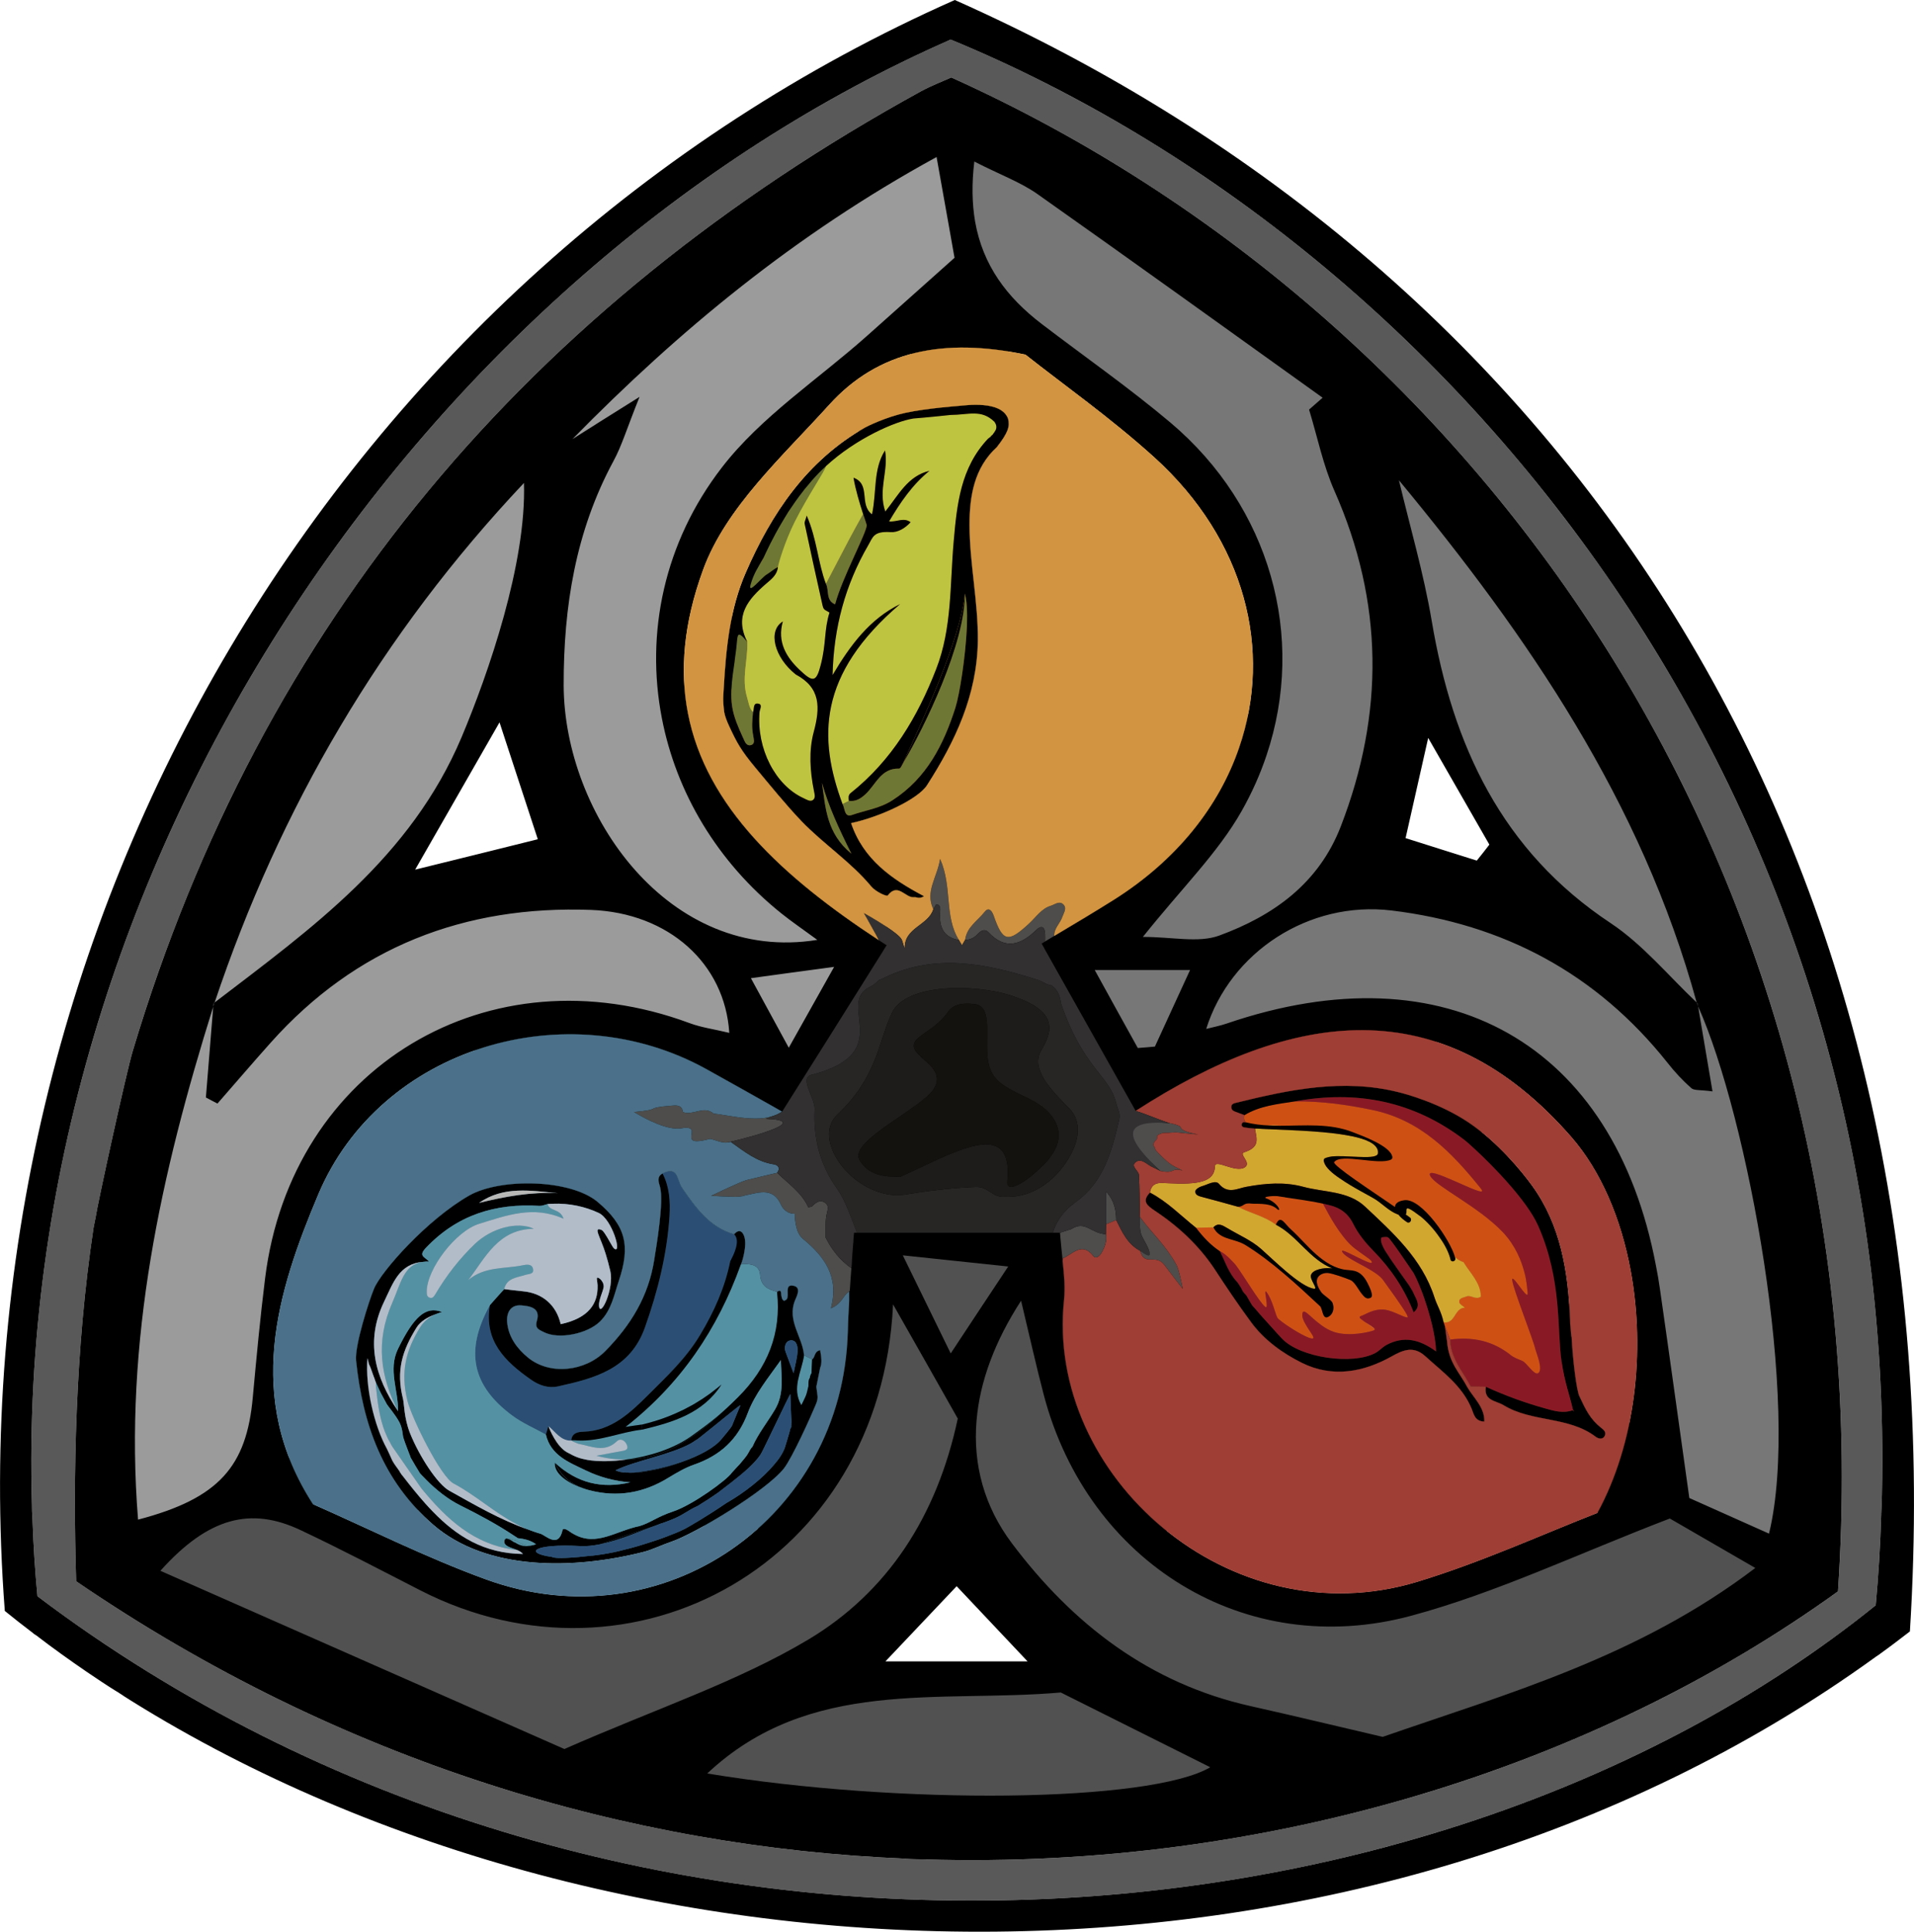 <?xml version="1.0" encoding="utf-8"?>
<!-- Generator: Adobe Illustrator 26.1.0, SVG Export Plug-In . SVG Version: 6.00 Build 0)  -->
<svg version="1.1" baseProfile="tiny" xmlns="http://www.w3.org/2000/svg" xmlns:xlink="http://www.w3.org/1999/xlink" x="0px"
	 y="0px" viewBox="0 0 135.45 136.68" overflow="visible" xml:space="preserve">
<g id="Hintergrund">
	<polyline points="67.59,108.92 19.02,106.27 39.31,61.96 68.02,19.85 95.52,61.7 118.43,106.8 67.59,108.92 	"/>
</g>
<g id="Hauptfarben">
	<path fill="#D29441" d="M89.45,46.72c-0.27-5.7-2.23-10.27-6.4-14.01c-2.39-2.13-5.05-4.64-7.55-6.62
		c-0.87-0.69-3.46-2.15-4.57-2.28c-1.38-0.16-2.92-0.13-4.46,0.11h-0.01c-3.08,0.45-6.19,1.7-8.29,3.74
		c-0.76,0.74-1.51,1.47-2.25,2.21l-0.02,0.02c-1.91,1.95-3.72,3.95-5.32,6.25c-4.17,5.95-3.96,15.62,2.1,22.71
		c2.75,3.22,6.01,5.81,9.58,8.04c0.01-0.06,0-0.14-0.02-0.21c-0.01-0.05-0.03-0.1-0.04-0.16h-0.01
		c-6.77-4.44-12.23-9.43-13.51-16.07c-0.58-3-0.31-6.34,1.07-10.12c1.6-4.41,5.63-8.04,8.93-11.69c3.47-3.84,8.11-4.76,13.89-3.55
		c2.64,2.09,6.05,4.49,9.12,7.27c6.47,5.87,8.37,13.68,6,20.54c-1.42,4.16-4.41,7.96-8.89,10.78c-1.29,0.81-2.59,1.59-4.19,2.54
		c0,0.1,0.03,0.21,0.08,0.33c1.82-1.14,3.73-2.17,5.46-3.44c3.24-2.39,5.99-5.18,7.64-8.49l0.01-0.02c0.84-1.69,1.4-3.52,1.59-5.5
		v-0.01C89.47,48.33,89.49,47.53,89.45,46.72z M67.86,28.72c0,0-2.24,0.16-3.78,0.49c-1.39,0.3-2.7,0.95-2.86,1.04
		c-4.12,2.35-6.63,6.08-8.45,10.28c-1.12,2.56-1.39,5.36-1.55,8.14c-0.03,0.59-0.08,0.82,0.03,1.7c0.05,0.31,0.21,0.7,0.34,0.98
		c0.56,1.21,0.84,1.73,1.88,2.98c1.07,1.28,2.11,2.57,3.25,3.77c1.56,1.62,3.48,2.87,4.93,4.61c0.32,0.39,1.11,0.74,1.17,0.65
		c0.73-0.95,1.26,0.21,1.88,0.12c0.16-0.02,0.36,0.15,0.69-0.07c-2.28-1.2-4.3-2.61-5.16-5.17c2.09-0.45,4.75-1.71,5.37-2.68
		c2-3.11,3.54-6.37,3.6-10.2c0.03-2.77-0.58-5.46-0.59-8.22c0-2.05,0.34-4.05,1.93-5.5c0.83-1.06,0.93-1.49,0.8-2.01
		C70.86,28.31,68.34,28.68,67.86,28.72z M62.18,66.49c-0.02-0.08-0.05-0.16-0.08-0.24c0-0.01-0.01-0.03-0.01-0.05
		c-0.02-0.07-0.03-0.14-0.03-0.2c0-0.08,0.02-0.15,0.07-0.21c0.01-0.01,0.02-0.03,0.04-0.05c0.01-0.02,0.03-0.03,0.05-0.04
		c0.04-0.03,0.09-0.06,0.15-0.08c0.13-0.05,0.25-0.06,0.36-0.05c-0.74-0.49-1.59-0.96-1.59-0.96S62.05,66.21,62.18,66.49z"/>
	<path fill="#9E3E34" d="M113.56,101.6c-0.16,0.29-0.46,0.18-0.63,0.06c-1.93-1.47-4.52-1.01-6.53-2.24
		c-0.53-0.32-1.41-0.31-1.25-1.3c-0.36-0.01-0.72-0.02-1.07-0.03c-0.56-1.07-1.43-2-1.45-3.31c-0.16-0.41-0.31-0.81-0.47-1.22
		c0.16,0.41,0.16,0.9,0.24,1.31c0.11,1.56,0.89,2.23,1.45,3.3c0.42,0.72,1.23,1.42,1.19,2.41c-0.67-0.02-0.74-0.53-0.89-0.9
		c-0.67-1.63-2.05-2.6-3.28-3.72c-0.81-0.74-1.54-0.47-2.37,0c-2.03,1.14-4.21,1.53-6.36,0.47c-1.37-0.68-2.67-1.61-3.61-2.89
		c-0.9-1.22-1.74-2.47-2.57-3.74c-1.09-1.65-2.56-3.03-4.24-4.14c-0.53-0.36-0.94-0.66-0.34-1.28c0.13-0.8,0.76-0.69,1.3-0.66
		c2.1,0.11,3.28-0.09,3.3-1.2c0.01-0.55,1.47,0.51,2.12,0.07c0.48-0.33-0.46-0.93-0.05-1.06c1.09-0.36,0.91-0.87,0.77-1.63
		c-0.02-0.02-0.05-0.04-0.07-0.05c-0.33-0.03-0.59-0.06-0.75-0.1c-0.23-0.06-0.13-0.41,0.09-0.35c0.03,0.01,0.05,0.01,0.08,0.01
		c-0.11-0.12-0.16-0.28-0.1-0.51c-0.22-0.09-0.45-0.16-0.67-0.25c-0.16-0.06-0.28-0.17-0.26-0.35c0.01-0.18,0.15-0.23,0.32-0.27
		c3.78-0.93,7.56-1.73,11.48-0.76c0.61,0.15,2.96,0.79,4.99,2.15c2.04,1.37,3.76,3.46,4.49,4.47c2.03,2.8,2.55,6.08,2.69,9.45
		c0,0.24,0.01,0.39,0.04,0.63c0.02,0.19,0.03,0.56,0.07,0.63c0.07,1.49,0.35,3.85,0.56,4.21c0.44,0.94,0.75,1.59,1.51,2.2
		C113.47,101.15,113.7,101.32,113.56,101.6z"/>
	<path fill="#9E3E34" d="M116.77,96.66c-0.08,3.51-1.03,6.76-2.53,9.94c-0.2,0.42-1.22,0.7-1.75,0.91
		c-4.23,1.65-8.35,3.58-12.74,4.78c-10.82,2.96-22.36-4.34-24.29-15.4c-0.26-1.44-0.8-3.05-0.52-4.53c0.21-1.08,0.23-2.05,0.26-3.13
		c0.11,1,0.19,1.88,0.1,2.75c-1.31,12.44,11.72,23.97,25,19.94c4.57-1.39,8.95-3.4,12.74-4.87c2.69-4.92,3.42-11.42,2.36-17.16
		c-0.68-3.68-2.1-7.04-4.22-9.47C102,69.93,91.47,71.43,80.37,78.6c0.36-0.64,1.25-1.44,1.82-1.77c3.92-2.25,8.32-4.27,12.91-4.64
		c0.82-0.07,1.65-0.09,2.48-0.04c1.55,0.08,3.1,0.42,4.6,0.94l0.03,0.01c2.85,0.98,5.52,2.64,7.67,4.53
		c3.9,3.43,5.83,8.23,6.55,13.21l0.09,0.67C116.73,93.22,116.8,94.96,116.77,96.66z"/>
	<path fill="#4A7189" d="M52.29,84.67c0.09-0.02,0.19-0.04,0.29-0.05C52.58,84.63,52.62,84.63,52.29,84.67z"/>
	<path fill="#4A7189" d="M58.04,96.78l-0.27,1.34c0.07,0.63,0.16,0.73,0,1.16c-0.02,0.05-0.04,0.11-0.07,0.17
		c-0.33,0.8-1.63,3.68-2.22,4.44c-1.23,1.57-6.26,4.61-8,5.2c-0.52,0.17-1.38,0.57-1.89,0.7c-5.02,1.28-11.15,1.36-14.93-1.91
		c-3.58-3.1-4.99-7.12-5.46-11.61c-0.11-1.06,0.92-4.25,1.27-5.09c0.51-1.23,3.76-4.9,6.75-6.6c2.2-1.24,7.14-1.16,9.07,0.46
		c2,1.68,2.34,3.09,1.5,5.59c-0.34,1.01-0.52,2.07-1.33,2.87c-0.88,0.87-2.92,1.3-3.98,0.75c-0.3-0.16-0.65-0.24-0.49-0.78
		c0.3-0.97-0.54-1.06-1.11-1.11c-0.75-0.06-1.05,0.52-0.99,1.2c0.09,1.05,0.72,1.88,1.48,2.5c1.56,1.27,4.05,0.97,5.46-0.46
		c1.8-1.82,3.07-3.88,3.47-6.47c0.15-0.96,0.69-4.08,0.41-5.15c-0.08-0.31-0.27-0.71,0.18-0.95c1.11-0.57,1.01,0.48,1.36,0.99
		c0.96,1.39,1.93,2.8,3.7,3.31c0.28-0.32,0.54-0.3,0.7,0.1c0.27,0.67-0.18,2.03-0.23,2.05c0.05-0.02,0.11-0.04,0.17-0.05
		c0.58,0,1.15,0.08,1.2,0.79c0.06,0.78,0.56,1.03,1.2,1.18c0.34-0.21,0.27,0.1,0.3,0.25c0.03,0.11,0.03,0.24,0.11,0.32
		c0.02,0.03,0.05,0.05,0.1,0.07c0.01-0.01,0.03-0.02,0.05-0.03c0.05-0.02,0.11-0.05,0.13-0.09c0.2-0.3-0.16-1.01,0.39-0.96
		c0.68,0.07,0.33,0.72,0.19,1.05c-0.58,1.45,0.54,2.58,0.64,3.89c0.19,0.1,0.38,0.19,0.57,0.28c0.24-0.14,0.12-0.55,0.57-0.65
		C58.12,95.99,58.19,96.42,58.04,96.78z"/>
	<path fill="#4A7189" d="M60.1,92.02c-0.02,3.71-0.41,7.35-2.12,10.76c-4.34,8.65-14.47,13.08-23.54,9.72
		c-3.73-1.38-7.24-3.02-10.86-4.61l-0.02-0.01c-0.26-0.12-0.53-0.24-0.79-0.35c-0.53-0.23-1.65-0.17-1.91-0.62
		c-0.27-0.46-0.51-0.94-0.72-1.45c-1.05-2.41-1.49-5.26-1.48-7.99v-0.06c0.01-1.48,0.16-2.92,0.41-4.25
		c0.17-0.89,0.38-1.86,0.63-2.85l0.02-0.07c0.79-3.09,1.95-6.45,3.38-8.89c3.45-5.89,9.64-8.25,16.36-8.76
		c4.22-0.31,8.17,0.83,11.8,2.98c1.19,0.7,2.9,2.37,4.09,3.08c-2.2-1.24-3.78-2.13-5.35-3c-9.86-5.47-23.07-1.57-27.47,8.84
		c-2.92,6.91-5.26,14.4-0.38,21.94c4,1.76,8.03,3.79,12.24,5.32c12.49,4.55,25.3-4.33,25.61-17.6
		C60.02,93.44,60.05,92.74,60.1,92.02z"/>
</g>
<g id="Zentrum">
	<path fill="#272625" d="M60.65,87.22c0.04,0.11,0.08,0.21,0.13,0.32h13.66c0.02-0.11,0.04-0.22,0.07-0.32H60.65z"/>
	<path fill="#323031" d="M60.27,89.75c-0.01-0.01-0.01-0.01-0.02-0.02c0.02-0.28,0.04-0.56,0.06-0.85
		C60.34,89.18,60.38,89.48,60.27,89.75z"/>
	<path fill="#323031" d="M60.78,87.54c-0.21,0.12-0.33,0.26-0.4,0.41c0.02-0.24,0.03-0.48,0.05-0.73h0.22
		C60.69,87.33,60.73,87.43,60.78,87.54z"/>
	<path fill="#323031" d="M75.04,87.56c-0.2-0.01-0.4-0.01-0.6-0.02c0.02-0.11,0.04-0.22,0.07-0.32h0.51v0.04
		C75.03,87.37,75.04,87.46,75.04,87.56z"/>
	<path fill="#323031" d="M62.75,66.88c-0.07,0.11-0.14,0.22-0.21,0.33c-0.06-0.11-0.17-0.21-0.28-0.32c0.01-0.06,0-0.14-0.02-0.21
		c-0.01-0.05-0.03-0.11-0.05-0.16h0.01C62.39,66.64,62.56,66.76,62.75,66.88z"/>
	<path fill="#323031" d="M73.96,66.61c0,0.1,0,0.21-0.01,0.31c-0.01,0.08-0.02,0.16-0.02,0.23c-0.07-0.13-0.15-0.26-0.22-0.39
		C73.8,66.71,73.88,66.66,73.96,66.61z"/>
	<path fill="#4E4D4C" d="M60.14,91.31c-0.01,0.02-0.03,0.05-0.04,0.07c-0.44,0.25-0.51,0.87-1.3,1.19c0.6-2.24-0.45-3.66-1.98-4.92
		c-0.45-0.37-0.56-1.12-0.58-1.77c-0.46,0.01-0.81-0.29-0.96-0.62c-0.54-1.23-1.48-0.91-2.41-0.71c-0.03,0.01-0.06,0.01-0.09,0.02
		c-0.09,0.02-0.14,0.03-0.17,0.04c-0.03,0.01-0.03,0.01-0.03,0.01c0,0.01,0.04,0.01-0.29,0.05c-0.29,0.04-1.97-0.06-1.97-0.06
		s2.06-0.99,2.44-1.09c0.01-0.01,0.01-0.01,0.02-0.01c0.09-0.02,0.17-0.04,0.24-0.06c0.13-0.03,0.24-0.06,0.33-0.08
		c0.02,0,0.04,0,0.05-0.01c0.08-0.02,0.15-0.03,0.21-0.05c0.12-0.03,0.2-0.05,0.28-0.07c0.06-0.01,0.11-0.02,0.17-0.04
		c0.18-0.04,0.43-0.1,0.94-0.22c0.78,0.77,1.73,1.39,2.2,2.44c0.07-0.01,0.15-0.03,0.23-0.04c0.26-0.24,0.54-0.53,0.91-0.31
		c0.4,0.23,0.2,0.59,0.14,0.95c-0.08,0.49-0.05,1.01-0.06,1.52c0.43,0.88,1.03,1.63,1.83,2.19c0.01,0.01,0.01,0.01,0.02,0.02
		C60.25,90.27,60.42,90.81,60.14,91.31z"/>
	<path fill="#4E4D4C" d="M75.18,64.87c-0.15,0.46-0.61,0.83-0.57,1.35c0,0.1,0.03,0.21,0.08,0.33c-0.17,0.27-0.43,0.36-0.74,0.37
		c0.01-0.1,0.01-0.21,0.01-0.31c0-0.17,0.01-0.35,0-0.52c-0.02-0.54-0.27-0.65-0.65-0.27c-1.09,1.05-2.18,1.4-3.36,0.14
		c-0.25-0.26-0.51-0.13-0.72,0.09c-0.25,0.27-0.54,0.45-0.93,0.45c0.11-0.9,0.88-1.35,1.38-1.98c0.25-0.33,0.49-0.16,0.64,0.26
		c0.65,1.88,1.02,1.94,2.51,0.56c0.49-0.45,0.87-1.06,1.55-1.26c0.28-0.09,0.6-0.37,0.88-0.08C75.52,64.27,75.28,64.58,75.18,64.87z
		"/>
	<path fill="#4E4D4C" d="M67.86,66.51c-1.13-0.2-1.4-0.96-1.33-1.97c0.01-0.22,0.06-0.5-0.25-0.56c-0.05,0-0.15,0.22-0.23,0.35
		c-0.6-1.25,0.27-2.24,0.48-3.56C67.41,62.76,66.81,64.82,67.86,66.51z"/>
	<path fill="#4E4D4C" d="M81.82,80.65c-0.25,0.22-0.23,0.41-0.07,0.59c-0.02,0.1,0.06,0.17,0.28,0.4c0.89,0.92,1.08,0.86,1.65,1.18
		c-0.88-0.22-0.46,0.25-1.56,0.03c-2.1-1.91-4-3.81,0.67-3.38c0.07,0.01,0.15,0.03,0.23,0.05c0.1,0.03,0.18,0.05,0.24,0.07
		c0.32,0.1,0.26,0.15,0.34,0.26c0.17,0.21,0.76,0.34,1.2,0.42c-0.59-0.05-1.48-0.14-1.55-0.15c-0.04-0.01-0.48,0.03-0.55,0.03
		l-0.41,0.01C81.62,80.37,82.02,80.47,81.82,80.65z"/>
	<path fill="#4E4D4C" d="M80.69,88.5c0.26,0.02,0.47,0.01,0.62-0.03C81.46,88.87,81.34,88.98,80.69,88.5z"/>
	<path fill="#4E4D4C" d="M78.99,86.32c-0.24,0.1-0.47,0.2-0.71,0.3v-2.31C78.87,84.97,78.98,85.62,78.99,86.32z"/>
</g>
<g id="Symbole">
	<g>
		<path fill="#CE5113" d="M99.62,93.2c0,0.01,0,0.01-0.01,0.01c-0.26,0.02-0.98-0.45-1.57-0.54c-0.82-0.11-1.39,0.34-1.72,0.44
			c-0.12,0.04-0.12,0.1-0.05,0.18c0,0,0,0.01,0.01,0.01c0.06,0.06,0.16,0.13,0.28,0.21c0.02,0.01,0.04,0.02,0.06,0.04
			c0.24,0.19,0.48,0.37,0.67,0.5c0,0.03-0.02,0.06-0.07,0.08c-0.28,0.11-1.74,0.47-2.82,0.11c-0.32-0.11-0.62-0.28-0.88-0.47
			c-0.87-0.62-1.37-1.41-1.36-0.68c0.01,0.28,0.27,0.68,0.48,1.01c0.21,0.31,0.39,0.57,0.27,0.6c-0.22,0.07-1.19-0.48-1.89-0.96
			c-0.22-0.15-0.41-0.3-0.55-0.42c-0.01-0.01-0.03-0.03-0.04-0.04c-0.01-0.01-0.02-0.02-0.03-0.04c-0.15-0.26-0.35-1.26-0.77-1.82
			c-0.19-0.24,0,0.47,0.01,0.85c0.02,0.17-0.01,0.27-0.11,0.19c-0.42-0.34-1.6-2.34-2.07-2.94c-0.03-0.04-0.06-0.07-0.08-0.1
			c0-0.01-0.01-0.01-0.01-0.01c-0.3-0.33-0.58-0.6-0.82-0.76c-0.08-0.05-0.15-0.09-0.22-0.12c-0.67-0.44-1.21-1.03-1.69-1.66
			c0.41-0.01,0.82-0.02,1.23-0.03c0.06,0.11,0.13,0.21,0.2,0.3c0.53,0.58,1.35,0.52,2.05,0.94c1.86,1.14,3.65,2.8,5.3,4.34
			c0.18,0.18,0.16,0.88,0.51,0.78c0.02-0.01,0.06-0.02,0.09-0.04c0.32-0.18,0.42-0.58,0.29-0.95c-0.09-0.27-0.71-0.58-0.84-0.83
			c-0.7-1.01,0.07-1.35,0.51-1.31c0.37,0.04,1.26,0.36,1.59,0.5c0.32,0.14,0.58,0.73,0.83,1.01c0.17,0.21,0.32,0.36,0.58,0.25
			c0.02-0.01,0.04-0.02,0.05-0.03c0.18-0.17-0.14-0.79-0.24-0.99c-0.47-0.96-1.02-0.91-1.5-0.96c-0.8-0.08-1.53-0.55-2.14-1.09
			c-0.66-0.58-1.15-1.19-1.8-1.78c-0.41-0.36-0.69-0.97-0.97-0.5c-0.03,0.05-0.06,0.1-0.09,0.17c-0.81-0.61-1.81-0.81-2.69-1.27
			c0.01,0,0.01,0,0.02,0c0.42,0,0.34-0.31,0.97-0.22c0.28,0.04,1.13-0.07,1.64,0.27c0.05,0.03,0.09,0.06,0.13,0.1
			c0.21,0.2,0.23-0.01-0.03-0.28c-0.14-0.15-0.37-0.33-0.72-0.46c-0.34-0.13,0.61-0.21,0.93-0.14c0.06,0.01,0.12,0.02,0.18,0.03
			c0.52,0.09,1.27,0.19,1.93,0.3c0.11,0.02,0.22,0.04,0.32,0.05c0.1,0.02,0.2,0.04,0.3,0.06c0.13,0.02,0.24,0.05,0.35,0.07
			c0.01,0.01,0.02,0.03,0.03,0.05c0.19,0.34,0.82,1.64,1.7,2.63c0.23,0.27,0.52,0.5,0.79,0.69l0.01,0.01
			c0.5,0.37,0.94,0.62,0.93,0.77c0,0.08-0.16,0.04-0.37-0.05c-0.69-0.28-2.05-1.1-1.68-0.62c0.32,0.42,1.53,0.9,2.31,1.44
			c0.23,0.16,0.42,0.32,0.54,0.49C99.32,92.55,99.66,93.11,99.62,93.2z"/>
		<path fill="#D96828" d="M90.33,85.25c0.26,0.27,0.24,0.48,0.03,0.28c-0.04-0.04-0.08-0.07-0.13-0.1
			C90.27,85.38,90.3,85.32,90.33,85.25z"/>
		<path fill="#D96828" d="M93.27,85.09c-0.76-0.15-1.85-0.29-2.55-0.41c0.17-0.04,0.38-0.03,0.55,0.01
			C91.94,84.82,92.61,84.94,93.27,85.09z"/>
		<path fill="#D96828" d="M97.29,94.05c-0.19-0.13-0.43-0.31-0.67-0.5C96.91,93.73,97.27,93.93,97.29,94.05z"/>
		<path fill="#891A25" d="M101.63,95.62c-1.18-0.86-2.28-1.11-3.51-0.46c-0.3,0.17-0.5,0.41-0.77,0.56
			c-1.6,0.88-5.34,0.36-6.63-1.01c-0.4-0.42-1.08-1.2-1.55-1.71c-0.24-0.29-0.43-0.5-0.44-0.51c-0.18-0.14-0.46-0.78-0.57-0.88
			c-0.05-0.05-0.11-0.11-0.15-0.17c-0.05-0.06-0.09-0.12-0.12-0.19c-0.01-0.01-0.02-0.03-0.02-0.06c-0.08-0.13-0.26-0.42-0.33-0.5
			c-0.08-0.08-0.16-0.17-0.23-0.27c-0.11-0.14-0.2-0.29-0.29-0.45c-0.09-0.15-0.17-0.31-0.24-0.47c-0.15-0.32-0.29-0.65-0.45-0.97
			c0.07,0.03,0.14,0.07,0.22,0.12c0.24,0.16,0.52,0.43,0.82,0.76c0,0,0.01,0,0.01,0.01c0.02,0.03,0.05,0.06,0.08,0.1
			c0.47,0.6,1.65,2.6,2.07,2.94c0.1,0.08,0.13-0.02,0.11-0.19c-0.01-0.38-0.2-1.09-0.01-0.85c0.42,0.56,0.62,1.56,0.77,1.82
			c0.01,0.02,0.02,0.03,0.03,0.04c0.01,0.01,0.03,0.03,0.04,0.04c0.14,0.12,0.33,0.27,0.55,0.42c0.7,0.48,1.67,1.03,1.89,0.96
			c0.12-0.03-0.06-0.29-0.27-0.6c-0.21-0.33-0.47-0.73-0.48-1.01c-0.01-0.73,0.49,0.06,1.36,0.68c0.26,0.19,0.56,0.36,0.88,0.47
			c1.08,0.36,2.54,0,2.82-0.11c0.05-0.02,0.07-0.05,0.07-0.08c-0.02-0.12-0.38-0.32-0.67-0.5c-0.02-0.02-0.04-0.03-0.06-0.04
			c-0.1-0.08-0.19-0.15-0.28-0.21c-0.01,0-0.01-0.01-0.01-0.01c-0.07-0.08-0.07-0.14,0.05-0.18c0.33-0.1,0.9-0.55,1.72-0.44
			c0.59,0.09,1.31,0.56,1.57,0.54c0.01,0,0.01,0,0.01-0.01c0.04-0.09-0.3-0.65-1.74-2.63c-0.12-0.17-0.31-0.33-0.54-0.49
			c-0.78-0.54-1.99-1.02-2.31-1.44c-0.37-0.48,0.99,0.34,1.68,0.62c0.21,0.09,0.37,0.13,0.37,0.05c0.01-0.15-0.43-0.4-0.93-0.77
			l-0.01-0.01c-0.27-0.19-0.56-0.42-0.79-0.69c-0.88-0.99-1.51-2.29-1.7-2.63c-0.01-0.02-0.02-0.04-0.03-0.05
			c0.08,0.02,0.17,0.04,0.25,0.06c0.07,0.02,0.14,0.03,0.21,0.05c0.76,0.18,1.33,0.58,1.7,1.35c0.35,0.7,0.88,1.34,1.43,1.9
			c1.24,1.26,2.19,2.69,2.83,4.33c0.57-0.46,0.17-0.93-0.02-1.38c-0.03-0.07-0.08-0.17-0.16-0.29c-0.04-0.06-0.08-0.13-0.13-0.22
			c-0.19-0.27-0.45-0.64-0.71-1c-0.33-0.47-0.66-0.93-0.82-1.2c-0.02-0.02-0.63-0.87-0.43-1.21c0.55-0.09,0.46,0,0.75,0.34
			c0.12,0.14,0.92,1.29,1.26,1.8c0.08,0.12,0.14,0.21,0.16,0.24c0.11,0.11,0.41,0.73,0.73,1.58c0.38,1.05,0.8,2.44,0.93,3.66
			C101.61,95.32,101.62,95.47,101.63,95.62z"/>
		<path fill="#A42B33" d="M93.87,85.22c-0.08-0.02-0.17-0.04-0.25-0.06c-0.09-0.13-0.13-0.21-0.12-0.23
			C93.51,84.9,93.64,84.99,93.87,85.22z"/>
		<path fill="#A42B33" d="M90.72,94.71c-0.53-0.55-1.18-1.02-1.55-1.71C89.64,93.51,90.32,94.29,90.72,94.71z"/>
		<path fill="#A42B33" d="M96.56,93.51c-0.12-0.08-0.22-0.15-0.28-0.21C96.37,93.36,96.46,93.43,96.56,93.51z"/>
		<path fill="#A42B33" d="M99.86,91.18c-0.15-0.21-0.33-0.35-0.46-0.63c-0.18-0.14-0.31-0.35-0.38-0.59c0.26,0.36,0.52,0.73,0.71,1
			C99.78,91.05,99.82,91.12,99.86,91.18z"/>
		<path fill="#A42B33" d="M101.6,95.17c-0.13-1.22-0.55-2.61-0.93-3.66C101.25,92.56,101.51,93.78,101.6,95.17z"/>
		<polygon fill="#D96828" points="97.89,81.82 97.89,81.83 97.88,81.82 		"/>
		<path fill="#CE5113" d="M108.85,97.16c-0.27,0.17-0.8-0.72-1.1-0.86c-0.29-0.13-0.61-0.23-0.85-0.43c-1.27-1.01-2.7-1.3-4.27-1.09
			c-0.16-0.41-0.31-0.81-0.47-1.22c0.05,0.01,0.09,0.01,0.14,0.01s0.1-0.01,0.14-0.02c0.05-0.01,0.09-0.03,0.13-0.05
			c0.08-0.04,0.15-0.1,0.21-0.17c0.07-0.08,0.12-0.17,0.18-0.25c0.03-0.04,0.05-0.09,0.08-0.13c0.03-0.04,0.06-0.08,0.09-0.12
			c0.03-0.04,0.06-0.08,0.09-0.11c0.04-0.03,0.07-0.06,0.11-0.09c0.05-0.04,0.11-0.06,0.17-0.08c0.03-0.01,0.05-0.01,0.08-0.01
			c0.03-0.01,0.06-0.01,0.09-0.01c-0.14-0.13-0.37-0.24-0.4-0.39c-0.01-0.07,0-0.12,0.02-0.17c0.01-0.02,0.03-0.04,0.05-0.05
			c0.08-0.1,0.27-0.12,0.41-0.18c0.34-0.16,0.67,0.27,1.05,0c-0.02-1-0.76-1.66-1.23-2.44c-0.25-0.08-0.45-0.21-0.61-0.37
			c-0.33-0.33-0.53-0.76-0.84-1.11c-0.08-0.08-0.15-0.17-0.23-0.25c-0.42-0.62-0.95-1.18-1.39-1.53h-0.01
			c-0.28-0.31-0.57-0.62-0.86-0.93c-0.15,0-0.62-0.06-0.79,0.02c0.14,0.26,0.44,0.4,0.55,0.73c0.01,0.04,0.02,0.08,0.03,0.12
			c0,0.03,0.01,0.07,0.01,0.11c-0.16-0.03-0.3-0.07-0.43-0.14c-0.01-0.01-0.03-0.01-0.04-0.01s-0.02-0.01-0.03-0.01
			c-0.42-0.21-0.74-0.53-1.08-0.82c-0.07-0.06-0.15-0.12-0.23-0.19c-0.08-0.06-0.16-0.13-0.24-0.19c-0.06-0.04-0.13-0.1-0.2-0.15
			c-0.24-0.18-0.49-0.35-0.76-0.52c-0.08-0.06-0.16-0.11-0.24-0.15c-0.4-0.22-0.9-0.39-1.37-0.54c-0.54-0.36-0.99-0.76-1.1-1.12
			c0.36-0.08,0.72-0.15,0.6-0.31c-0.03-0.05-0.07-0.09-0.11-0.11c1.02-0.12,2.96,0.23,3.27-0.13c0.15,0.05,0.29,0.09,0.42,0.13
			v-0.01c0.01-0.36-0.22-0.49-0.46-0.6c-0.26-0.44-1.08-0.72-2.14-0.9c-0.02,0-0.04-0.01-0.06-0.01c-1.03-0.22-2.11-0.25-3.15-0.42
			c-0.49-0.08-0.98-0.19-1.47-0.24c-0.01,0-0.01,0-0.02,0c-0.27-0.03-0.53-0.04-0.79-0.02c-0.29,0.03-0.58,0.1-0.87,0.22
			c-0.04,0.01-0.07,0.03-0.11,0.05c-0.02-0.02-0.05-0.04-0.07-0.05c-0.19-0.15-0.45-0.26-0.58-0.44c-0.11-0.12-0.16-0.28-0.1-0.51
			c1.09-0.66,2.33-0.78,3.55-0.97c1.83-0.03,3.63,0.22,5.43,0.59c3.45,0.69,5.68,3,7.76,5.59c0.02,0.03,0.04,0.06,0.06,0.09
			c0.34,0.64-4.17-1.96-3.65-0.99c0.4,0.74,3.42,2.16,5.15,3.99c0.88,0.94,1.31,2.02,1.53,2.9c0.03,0.12,0.06,0.24,0.08,0.36
			c0.01,0.09,0.03,0.17,0.04,0.25c0.02,0.13,0.04,0.26,0.05,0.39c0.02,0.15,0.03,0.28,0.04,0.38v0.04c0,0.54-1.18-1.58-1.09-0.92
			c0.09,0.67,1.5,4.22,1.64,4.88C108.73,95.75,109.23,96.92,108.85,97.16z"/>
		<path fill="#D96828" d="M93.71,82.25c-0.02-0.03-0.02-0.06-0.03-0.09c-0.02-0.08,0.01-0.17,0.08-0.21
			c0.11-0.05,0.26-0.09,0.44-0.12c0.04,0.02,0.08,0.06,0.11,0.11C94.43,82.1,94.07,82.17,93.71,82.25z"/>
		<path fill="#D96828" d="M103.04,92.95c-0.03,0.04-0.05,0.09-0.08,0.13c0-0.01,0-0.02,0.01-0.03
			C103,93.01,103.02,92.98,103.04,92.95z"/>
		<path fill="#D96828" d="M103.22,92.72c-0.03,0.03-0.06,0.07-0.09,0.11c0.01-0.02,0.03-0.04,0.04-0.06L103.22,92.72z"/>
		<path fill="#891A25" d="M111.32,99.76l-0.02,0.02c-0.67,0.24-1.3,0.06-1.96-0.13c-1.44-0.4-2.83-0.91-4.19-1.53
			c-0.36-0.01-0.72-0.02-1.07-0.03c-0.56-1.07-1.43-2-1.45-3.31c1.57-0.21,3,0.08,4.27,1.09c0.24,0.2,0.56,0.3,0.85,0.43
			c0.3,0.14,0.83,1.03,1.1,0.86c0.38-0.24-0.12-1.41-0.19-1.68c-0.14-0.66-1.55-4.21-1.64-4.88c-0.09-0.66,1.09,1.46,1.09,0.92
			v-0.04c-0.01-0.1-0.02-0.23-0.04-0.38c-0.01-0.13-0.03-0.26-0.05-0.39c-0.01-0.08-0.03-0.16-0.04-0.25
			c-0.02-0.12-0.05-0.24-0.08-0.36c-0.22-0.88-0.65-1.96-1.53-2.9c-1.73-1.83-4.75-3.25-5.15-3.99c-0.52-0.97,3.99,1.63,3.65,0.99
			c-0.02-0.03-0.04-0.06-0.06-0.09c-2.08-2.59-4.31-4.9-7.76-5.59c-1.8-0.37-3.6-0.62-5.43-0.59c4.39-0.81,8.4-0.03,12.01,2.72
			c0.1,0.07,0.38,0.32,0.77,0.68c1.27,1.18,3.66,3.61,4.45,5.39c1.72,3.88,1.33,7.44,1.66,9.61
			C110.75,97.91,111.06,98.62,111.32,99.76z"/>
		<path fill="#C62B33" d="M111.32,99.76c-0.26-1.14-0.57-1.85-0.81-3.43C110.9,97.43,111.06,98.62,111.32,99.76z"/>
		<path fill="#D1A730" d="M102.16,93.56c-0.36-0.62-0.46-1.18-0.65-1.77C101.7,92.38,102,92.8,102.16,93.56z"/>
		<path fill="#D1A730" d="M103.04,92.95c-0.03,0.04-0.05,0.09-0.08,0.13c0-0.01,0-0.02,0.01-0.03
			C103,93.01,103.02,92.98,103.04,92.95z"/>
		<path fill="#D1A730" d="M103.22,92.72c-0.03,0.03-0.06,0.07-0.09,0.11c0.01-0.02,0.03-0.04,0.04-0.06L103.22,92.72z"/>
		<path d="M113.29,101.01c-0.76-0.61-1.07-1.26-1.51-2.2c-0.21-0.36-0.49-2.72-0.56-4.21c-0.04-0.07-0.05-0.44-0.07-0.63
			c-0.03-0.24-0.04-0.39-0.04-0.63c-0.14-3.37-0.66-6.65-2.69-9.45c-0.73-1.01-2.45-3.1-4.49-4.47c-2.03-1.36-4.38-2-4.99-2.15
			c-3.92-0.97-7.7-0.17-11.48,0.76c-0.17,0.04-0.31,0.09-0.32,0.27c-0.02,0.18,0.1,0.29,0.26,0.35c0.22,0.09,0.45,0.16,0.67,0.25
			c1.09-0.66,2.33-0.78,3.55-0.97c4.39-0.81,8.4-0.03,12.01,2.72c0.1,0.07,0.38,0.32,0.77,0.68c1.27,1.18,3.66,3.61,4.45,5.39
			c1.72,3.88,1.33,7.44,1.66,9.61c0.24,1.58,0.55,2.29,0.81,3.43c0.03,0.04,0.05,0.08,0.08,0.11c-0.03-0.03-0.06-0.06-0.1-0.09
			c-0.67,0.24-1.3,0.06-1.96-0.13c-1.44-0.4-2.83-0.91-4.19-1.53c-0.16,0.99,0.72,0.98,1.25,1.3c2.01,1.23,4.6,0.77,6.53,2.24
			c0.17,0.12,0.47,0.23,0.63-0.06C113.7,101.32,113.47,101.15,113.29,101.01z"/>
		<path fill="#D1A730" d="M104.8,91.74c-0.38,0.27-0.71-0.16-1.05,0c-0.14,0.06-0.33,0.08-0.41,0.18c-0.02,0.01-0.04,0.03-0.05,0.05
			c-0.02,0.05-0.03,0.1-0.02,0.17c0.03,0.15,0.26,0.26,0.4,0.39c-0.03,0-0.06,0-0.09,0.01c-0.03,0-0.05,0-0.08,0.01
			c-0.06,0.02-0.12,0.04-0.17,0.08c-0.04,0.03-0.07,0.06-0.11,0.09l-0.05,0.05c-0.01,0.02-0.03,0.04-0.04,0.06
			c-0.03,0.04-0.06,0.08-0.09,0.12c-0.02,0.03-0.04,0.06-0.07,0.1c-0.01,0.01-0.01,0.02-0.01,0.03c-0.06,0.08-0.11,0.17-0.18,0.25
			c-0.06,0.07-0.13,0.13-0.21,0.17c-0.04,0.02-0.08,0.04-0.13,0.05c-0.04,0.01-0.09,0.02-0.14,0.02s-0.09,0-0.14-0.01
			c-0.16-0.76-0.46-1.18-0.65-1.77c-0.88-2.73-2.93-4.56-4.91-6.42c-1.19-1.12-2.9-1-4.37-1.4c-1.33-0.36-2.68-0.25-4.03,0
			c-0.63,0.11-1.3,0.55-1.94-0.21c-0.25-0.3-0.82,0.07-1.24,0.18c-0.17,0.05-0.43,0.22-0.43,0.35c-0.02,0.26,0.24,0.34,0.48,0.4
			c0.85,0.22,1.69,0.46,2.53,0.69c0.88,0.46,1.88,0.66,2.69,1.27c1.53,0.79,2.37,2.45,4.01,3.1c-0.05-0.01-0.09-0.02-0.15-0.02
			c-0.47-0.04-1.24,0.09-1.37,0.47c-0.12,0.34,0.55,1.03,0.2,0.98c-0.96-0.13-2.92-2.1-3.73-2.81c-0.7-0.62-1.61-1-2.42-1.49
			c-0.31-0.18-0.63-0.4-0.96-0.04c-0.41,0.01-0.82,0.02-1.23,0.03c-1.07-0.85-2.03-1.85-3.26-2.49c0.13-0.8,0.76-0.69,1.3-0.66
			c2.1,0.11,3.28-0.09,3.3-1.2c0.01-0.55,1.47,0.51,2.12,0.07c0.48-0.33-0.46-0.93-0.05-1.06c1.09-0.36,0.91-0.87,0.77-1.63
			c0.04-0.02,0.07-0.04,0.11-0.05c1.53,0.1,4.32,0.12,6.3,0.46c0.02,0,0.04,0.01,0.06,0.01c1.06,0.18,1.88,0.46,2.14,0.9
			c0.07,0.11,0.1,0.25,0.08,0.39c0,0.03-0.02,0.06-0.04,0.09c-0.31,0.36-2.25,0.01-3.27,0.13c-0.18,0.03-0.33,0.07-0.44,0.12
			c-0.07,0.04-0.1,0.13-0.08,0.21c0.01,0.03,0.01,0.06,0.03,0.09c0.11,0.36,0.56,0.76,1.1,1.12c0.93,0.66,2.16,1.25,2.58,1.53
			c0.45,0.3,0.96,0.81,1.47,1c0.03,0.01,0.05,0.02,0.07,0.03c0.01,0,0.02,0.01,0.03,0.01c0.17,0.21,0.4,0.4,0.62,0.54
			c0.1,0.06,0.23,0,0.26-0.11c0.01-0.01,0.01-0.02,0.01-0.03c0.02-0.06,0-0.14-0.04-0.17c-0.07-0.06-0.18-0.14-0.33-0.24
			c0.2-0.22-0.33-0.91,1.01,0.11h0.01c0.44,0.35,0.97,0.91,1.39,1.53c0.37,0.52,0.65,1.07,0.76,1.55c0.05,0.22,0.39,0.13,0.34-0.1
			c-0.01-0.03-0.01-0.06-0.03-0.09c0.16,0.16,0.36,0.29,0.61,0.37C104.04,90.08,104.78,90.74,104.8,91.74z"/>
		<path fill="#D1A730" d="M93.71,82.25c-0.02-0.03-0.02-0.06-0.03-0.09c-0.02-0.08,0.01-0.17,0.08-0.21
			c0.11-0.05,0.26-0.09,0.44-0.12c0.04,0.02,0.08,0.06,0.11,0.11C94.43,82.1,94.07,82.17,93.71,82.25z"/>
		<path fill="#D1A730" d="M95.23,80.31c-1.98-0.34-4.77-0.36-6.3-0.46c0.29-0.12,0.58-0.19,0.87-0.22c0.26-0.02,0.52-0.01,0.79,0.02
			c0.01,0,0.01,0,0.02,0c0.49,0.05,0.98,0.16,1.47,0.24C93.12,80.06,94.2,80.09,95.23,80.31z"/>
		<path fill="#D1A730" d="M97.88,81.82l0.01,0.01c-0.13-0.04-0.27-0.08-0.42-0.13c0.02-0.03,0.04-0.06,0.04-0.09
			c0.02-0.14-0.01-0.28-0.08-0.39c0.24,0.11,0.47,0.24,0.46,0.6H97.88z"/>
		<path fill="#D1A730" d="M98.93,85.93c-0.02-0.01-0.04-0.02-0.07-0.03c-0.51-0.19-1.02-0.7-1.47-1c-0.42-0.28-1.65-0.87-2.58-1.53
			c0.47,0.15,0.97,0.32,1.37,0.54c0.08,0.04,0.16,0.09,0.24,0.15c0.27,0.17,0.52,0.34,0.76,0.52c0.07,0.05,0.14,0.11,0.2,0.15
			c0.08,0.06,0.16,0.13,0.24,0.19c0.08,0.07,0.16,0.13,0.23,0.19C98.19,85.4,98.51,85.72,98.93,85.93z"/>
		<path fill="#D1A730" d="M99.81,86.17c0.04,0.03,0.06,0.11,0.04,0.17c0,0.01,0,0.02-0.01,0.03c-0.03,0.11-0.16,0.17-0.26,0.11
			c-0.22-0.14-0.45-0.33-0.62-0.54c0.01,0,0.03,0,0.04,0.01c0.13,0.07,0.27,0.11,0.43,0.14c0-0.04-0.01-0.08-0.01-0.11
			c-0.01-0.04-0.02-0.08-0.03-0.12c-0.11-0.33-0.41-0.47-0.55-0.73c0.17-0.08,0.64-0.02,0.79-0.02c0.29,0.31,0.58,0.62,0.86,0.93
			c-1.34-1.02-0.81-0.33-1.01-0.11C99.63,86.03,99.74,86.11,99.81,86.17z"/>
		<path fill="#D1A730" d="M102.99,89.02c0.05,0.23-0.29,0.32-0.34,0.1c-0.11-0.48-0.39-1.03-0.76-1.55
			c0.08,0.08,0.15,0.17,0.23,0.25c0.31,0.35,0.51,0.78,0.84,1.11C102.98,88.96,102.98,88.99,102.99,89.02z"/>
		<polygon fill="#D1A730" points="97.89,81.82 97.89,81.83 97.88,81.82 		"/>
		<path d="M53.11,104.07c0,0.01,0.01,0.01,0.01,0.02h0.01l0.01-0.01C53.13,104.08,53.12,104.07,53.11,104.07z"/>
		<path fill="#2B4F74" d="M52.4,89.19c-0.08,0.02-0.16,0.03-0.24,0.05c-0.07-0.01-0.14-0.03-0.2-0.05c-0.07-0.02-0.13-0.04-0.2-0.05
			c-0.01,0-0.03,0.01-0.04,0.02c-0.03,0.03-0.04,0.06-0.04,0.06c-0.38,1.88-1.14,3.58-2.14,5.24c-0.98,1.64-2.33,2.9-3.63,4.2
			c-1.27,1.26-2.61,2.58-4.63,2.64c-0.34,0.01-0.81,0.07-0.85,0.61v0.02c-0.75,0.02-1.11-0.61-1.62-1.03
			c-0.07,0.22-0.12,0.41-0.18,0.6c-0.79-0.44-1.64-0.8-2.36-1.33c-2.87-2.12-3.4-4.58-1.6-7.83c-0.44,2.53,1.07,3.99,2.9,5.27
			c0.58,0.41,1.23,0.63,1.92,0.48c2.59-0.57,5.11-1.23,6.15-4.17c0.91-2.56,1.56-5.17,1.74-7.88c0.06-1.04,0-2.06-0.49-3.01
			c1.11-0.57,1.01,0.48,1.36,0.99c0.96,1.39,1.93,2.8,3.7,3.31C52.51,87.85,52.39,88.54,52.4,89.19z"/>
		<path fill="#5492A3" d="M52.22,98.87c-0.16,0.16-0.31,0.3-0.45,0.44c-0.12,0.11-0.24,0.22-0.35,0.33c-0.94,0.89-1.91,1.7-3,2.37
			c-1.2,0.75-2.57,1.22-4.05,1.25c-0.7,0.02-1.42-0.06-2.16-0.26c0.67-0.12,1.2-0.23,1.73-0.32c0.28-0.05,0.6-0.08,0.4-0.5
			c-0.14-0.29-0.46-0.43-0.68-0.21c-0.88,0.85-1.81,0.35-2.74,0.18c-0.29-0.11-0.43-0.18-0.48-0.23h-0.01v-0.01
			c0-0.04,0.18-0.03,0.48,0.01c1.57,0.07,3.01-0.6,4.54-0.77c2.18-0.52,4.3-1.15,5.61-3.19c-0.18,0.15-0.36,0.3-0.55,0.44
			c-0.18,0.15-0.37,0.28-0.56,0.41c-0.08,0.06-0.17,0.12-0.25,0.17c-0.35,0.23-0.7,0.44-1.06,0.62c-0.16,0.09-0.32,0.17-0.48,0.24
			c-0.2,0.1-0.41,0.19-0.63,0.28c-0.42,0.18-0.86,0.33-1.3,0.46c-0.26,0.07-0.52,0.14-0.78,0.2c-0.39,0.06-0.78,0.12-1.18,0.18
			c3.91-3.06,6.51-6.92,8.15-11.48c0.05-0.02,0.11-0.04,0.17-0.05c0.58,0,1.15,0.08,1.2,0.79c0.06,0.78,0.56,1.03,1.2,1.18
			C55.31,94.35,54.32,96.78,52.22,98.87z"/>
		<path d="M53.83,103.6v0.01l0.01-0.01H53.83z M55.99,100.96L55.99,100.96l0.01,0.01v-0.01H55.99z"/>
		<path d="M55.27,102.4c0,0.01,0,0.01,0,0.02l0.01-0.01v-0.01H55.27z"/>
		<path d="M44.84,104.18c-0.13,0.01-0.25,0.01-0.37,0.01c0.04,0.01,0.08,0.01,0.12,0.01c0.36,0,0.77-0.03,1.21-0.11
			c0.73-0.11,1.54-0.32,2.29-0.6C46.96,103.88,45.76,104.12,44.84,104.18z M44.18,104.18c0.03,0.01,0.05,0.01,0.09,0.01h0.2
			C44.37,104.19,44.27,104.18,44.18,104.18z"/>
		<path fill="#4A7189" d="M53.11,104.07c0,0.01,0.01,0.01,0.01,0.02h0.01l0.01-0.01C53.13,104.08,53.12,104.07,53.11,104.07z
			 M53.83,103.6v0.01l0.01-0.01H53.83z"/>
		<path fill="#4A7189" d="M42.49,109.26c1.4-0.29,2.9-0.96,3.79-1.28C45.16,108.35,43.64,108.84,42.49,109.26z"/>
		<path fill="#5492A3" d="M57.47,96.18c-0.02,0.33-0.03,0.65-0.04,0.98c-0.03,0.02-0.09,0.19-0.1,0.21c-0.02,0.02,0,0.1-0.02,0.12
			c-0.01,0.01-0.02,0.02-0.02,0.04c-0.02,0.03-0.04,0.07-0.05,0.11c-0.04,0.14-0.02,0.3-0.03,0.45c-0.05,0.14-0.08,0.45-0.22,0.75
			c-0.09,0.19-0.18,0.39-0.28,0.58c-0.71-1.21,0.02-2.35,0.19-3.52C57.09,96,57.28,96.09,57.47,96.18z"/>
		<path d="M52.42,89.48c-1.64,4.56-4.24,8.42-8.15,11.48c0.4-0.06,0.79-0.12,1.18-0.17v0.36c-1.53,0.17-2.97,0.84-4.54,0.77
			c-0.3-0.04-0.48-0.05-0.48-0.01c0.04-0.54,0.51-0.6,0.85-0.61c2.02-0.06,3.36-1.38,4.63-2.64c1.3-1.3,2.65-2.56,3.63-4.2
			c1-1.66,1.76-3.36,2.14-5.24c0,0,0.01-0.03,0.04-0.06c0.14-0.27,0.73-1.37,0.23-1.83c0.28-0.32,0.54-0.3,0.7,0.1
			C52.92,88.1,52.47,89.46,52.42,89.48z"/>
		<path d="M58.04,95.53c-0.45,0.1-0.33,0.51-0.57,0.65c-0.02,0.33-0.03,0.65-0.04,0.98c-0.03,0.02-0.09,0.19-0.1,0.21
			c-0.02,0.02,0,0.1-0.02,0.12c-0.01,0.01-0.02,0.02-0.02,0.04c-0.02,0.03-0.04,0.07-0.05,0.11c-0.04,0.14-0.02,0.3-0.03,0.45
			c-0.05,0.14-0.08,0.45-0.22,0.75c-0.09,0.19-0.18,0.39-0.28,0.58c-0.71-1.21,0.02-2.35,0.19-3.52c-0.1-1.31-1.22-2.44-0.64-3.89
			c0.14-0.33,0.49-0.98-0.19-1.05c-0.55-0.05-0.19,0.66-0.39,0.96c-0.02,0.04-0.08,0.07-0.13,0.09c-0.02,0.01-0.04,0.02-0.05,0.03
			c-0.05-0.02-0.08-0.04-0.1-0.07c-0.08-0.08-0.08-0.21-0.11-0.32c-0.03-0.15,0.04-0.46-0.3-0.25c0.32,2.95-0.67,5.38-2.77,7.47
			c-0.16,0.16-0.31,0.3-0.45,0.44c-0.12,0.11-0.24,0.22-0.35,0.33c-0.94,0.89-1.91,1.7-3,2.37c-1.2,0.75-2.57,1.22-4.05,1.25
			c-1.08,0.16-2.09,0.16-2.82,0.03c-0.52-0.1-0.81-0.19-1.45-0.55c-0.71-0.42-1.19-1.55-1.29-1.84c-0.07,0.22-0.12,0.41-0.18,0.6
			c0.35,1.49,1.65,1.97,2.81,2.53c0.98,0.48,2.06,0.77,3.17,0.85c-2.02,0.48-3.79,0.05-5.34-1.39c0.43,0.96,1.15,1.52,2.04,1.83
			c0,0,0,0,0.01,0c0.13,0.05,0.26,0.09,0.39,0.12c1.99,0.52,3.86,0.19,5.6-0.89c0.58-0.35,1.17-0.7,1.8-0.92
			c1.84-0.64,3.1-1.76,3.81-3.66c0.5-1.34,1.47-2.51,2.34-3.74c0.03,1.18,0.25,2.37-0.41,3.49c-0.52,0.88-1.2,1.72-1.6,2.64
			c-0.03,0.03-0.06,0.06-0.08,0.09c-0.16,0.2-0.16,0.34-0.46,0.71c-0.37,0.46-0.4,0.48-0.6,0.69c-0.01,0.01-0.01,0.02-0.02,0.02
			c-0.07,0.08-0.16,0.18-0.3,0.33c-0.35,0.52-2.76,2.27-4.12,2.73c-1.22,0.41-1.59,0.79-2.39,1.04c-1.71,0.35-3.05,1.46-4.63,0.6
			c-0.14-0.07-0.28-0.16-0.43-0.27c-0.14-0.1-0.38-0.19-0.41-0.04c-0.29,1.34-1.21,0.36-1.56,0.26c-0.17-0.05-0.33-0.1-0.5-0.16
			c-0.12-0.04-0.23-0.08-0.35-0.13c-1.97-0.68-3.78-1.74-5.61-2.76c-0.83-0.46-2.11-2.41-2.78-4.08c-0.42-1.07-0.4-2.04-0.49-2.41
			c-0.51-2.03-0.04-3.43,0.95-5.04c0.28-0.45,0.78-0.74,1.32-0.94c0.15-0.06,0.32-0.12,0.49-0.17c-1.15-0.45-2,0.33-3.12,2.62
			c-0.71,1.48,0.04,2.93,0.01,4.4c-1.64-2.43-2.34-4.96-0.98-7.77c0.62-1.28,1.05-2.68,2.77-2.8c0.13-0.02,0.26-0.03,0.41-0.02
			c-0.37-0.36-0.76-0.41-0.23-0.97c2.22-2.34,4.92-3.16,8.04-2.97c0.18,0.01,0.38-0.08,0.57-0.13c0.13-0.01,0.25-0.02,0.38-0.02
			c1.13-0.05,2.29,0.2,3.24,0.65c0.95,0.44,1.68,2.97,1.09,2.52c-0.13-0.11-0.43-0.74-0.67-1.08c-0.08-0.12-0.15-0.2-0.21-0.23
			c-0.65-0.28-0.07,0.52,0.28,1.68c0.16,0.52,0.17,0.58,0.33,1.22c0.29,1.22-0.71,3.37-0.8,2.47c-0.04-0.38,0.27-1,0.32-1.3
			c0.01-0.03,0.01-0.05,0.01-0.08c0.01-0.44-0.53-0.8-0.48-0.52c0.02,0.15,0.04,0.3,0.05,0.44v0.03c0.03,1.25-0.61,2.29-2.61,2.72
			c-0.32-1.37-1.3-2.21-2.7-2.33c-0.44-0.04-0.87-0.1-1.3-0.15c-0.34,0.38-0.68,0.75-1.01,1.13c-0.44,2.53,1.07,3.99,2.9,5.27
			c0.58,0.41,1.23,0.63,1.92,0.48c2.59-0.57,5.11-1.23,6.15-4.17c0.91-2.56,1.56-5.17,1.74-7.88c0.06-1.04,0-2.06-0.49-3.01
			c-0.45,0.24-0.26,0.64-0.18,0.95c0.28,1.07-0.26,4.19-0.41,5.15c-0.4,2.59-1.67,4.65-3.47,6.47c-1.41,1.43-3.9,1.73-5.46,0.46
			c-0.76-0.62-1.39-1.45-1.48-2.5c-0.06-0.68,0.24-1.26,0.99-1.2c0.57,0.05,1.41,0.14,1.11,1.11c-0.16,0.54,0.19,0.62,0.49,0.78
			c1.06,0.55,3.1,0.12,3.98-0.75c0.81-0.8,0.99-1.86,1.33-2.87c0.84-2.5,0.5-3.91-1.5-5.59c-1.93-1.62-6.87-1.7-9.07-0.46
			c-2.99,1.7-6.24,5.37-6.75,6.6c-0.35,0.84-1.38,4.03-1.27,5.09c0.47,4.49,1.88,8.51,5.46,11.61c3.78,3.27,9.91,3.19,14.93,1.91
			c0.51-0.13,1.37-0.53,1.89-0.7c1.74-0.59,6.77-3.63,8-5.2c0.59-0.76,1.89-3.64,2.22-4.44c0.03-0.06,0.05-0.12,0.07-0.17
			c0.16-0.43,0.07-0.53,0-1.16l0.27-1.34C58.19,96.42,58.12,95.99,58.04,95.53z M51.79,100.9c-0.13,0.21-0.59,0.75-0.73,0.92
			c-0.51,0.62-1.59,1.19-2.8,1.61c-0.05,0.02-0.11,0.04-0.17,0.06c-0.75,0.28-1.56,0.49-2.29,0.6c-0.44,0.08-0.85,0.11-1.21,0.11
			c-0.04,0-0.08,0-0.12-0.01h-0.2c-0.04,0-0.06,0-0.09-0.01c-0.03,0-0.06-0.01-0.09-0.01c-0.12-0.01-0.23-0.03-0.33-0.06
			c-0.01-0.01-0.01-0.01-0.02-0.01c-0.07-0.02-0.13-0.04-0.18-0.07c1.37-0.68,3.92-1.1,5.38-1.93c0.11-0.07,0.22-0.14,0.32-0.21
			c0.01,0,0.02-0.01,0.04-0.02c0.04-0.03,0.12-0.08,0.23-0.17c0.04-0.03,0.09-0.07,0.15-0.12c0.83-0.65,2.65-2.16,2.72-2.16
			L51.79,100.9z M39.48,84.42c-1.91-0.1-3.75,0.24-5.58,0.69C35.65,83.89,37.57,84.25,39.48,84.42z M36.46,109.14
			c-0.09,0-0.29-0.18-0.38-0.21c-0.09-0.03-0.16-0.07-0.22-0.08c-0.05,0-0.09,0.02-0.12,0.05c-0.01,0.01-0.02,0.03-0.03,0.06
			c-0.15,0.45,0.51,0.54,0.88,0.71c0.16,0.06,0.31,0.15,0.42,0.28c-2.79-0.03-4.72-1.29-6.37-2.99c-0.19-0.19-0.37-0.39-0.55-0.59
			c-0.54-0.6-1.06-1.25-1.57-1.91l-0.01-0.02c-0.04-0.04-0.12-0.14-0.2-0.27c-0.01-0.02-0.03-0.04-0.04-0.08
			c-0.12-0.17-0.38-0.5-0.51-0.75c-0.05-0.11-0.31-0.7-0.38-0.83c-0.9-1.63-1.54-4.36-1.38-6.41c0.03,0.05,0.1,0.39,0.12,0.44
			c0.08,0.15,0.18,0.43,0.27,0.7c0.04,0.1,0.07,0.2,0.11,0.29c0.03,0.11,0.07,0.21,0.1,0.28c0.4,0.88,0.32,0.7,0.78,1.55
			c0.07,0.13,0.58,0.7,0.89,1.28c0.21,0.41,0.23,0.88,0.25,0.98c0.03,0.16,0.22,0.67,0.39,1.11c0.02,0.06,0.05,0.12,0.07,0.18
			c0.03,0.07,0.06,0.14,0.08,0.22c0,0.01,0.65,1.11,0.66,1.11c0.04,0.05,0.09,0.09,0.13,0.14c0.11,0.11,0.22,0.23,0.33,0.34
			c0.69,0.69,1.5,1.35,2.41,1.8c1.27,0.63,2.58,1.33,3.78,2.13c0.09,0.05,0.18,0.12,0.27,0.18c0.45,0.05,0.89,0.14,1.29,0.43
			c-0.08,0.03-0.16,0.06-0.24,0.07C37.23,109.46,36.83,109.39,36.46,109.14z M56.01,100.65c-0.01,0.05-0.02,0.1-0.01,0.15
			c-0.01,0.06-0.01,0.11-0.01,0.16H56v0.01l-0.07,0.12c-0.01,0.04-0.02,0.08-0.03,0.12c-0.03,0.12-0.06,0.24-0.1,0.36
			c-0.05,0.15-0.09,0.31-0.13,0.44c-0.04,0.13-0.08,0.24-0.1,0.32c-0.01,0.03-0.01,0.05-0.02,0.07c-0.13,0.38-0.4,0.81-0.78,1.24
			c-0.81,0.97-2.11,1.98-3.29,2.66c-0.01,0.01-0.03,0.02-0.04,0.02c-1.36,0.93-2.63,1.67-2.99,1.86c-0.1,0.05-0.21,0.1-0.32,0.15
			c-0.15,0.07-0.32,0.14-0.5,0.21c0,0.01,0,0.01-0.01,0c-0.11,0.05-0.23,0.09-0.35,0.14c-0.42,0.17-0.89,0.33-1.38,0.48
			c-0.48,0.16-0.98,0.31-1.47,0.43h-0.01c-0.45,0.12-0.89,0.23-1.3,0.3c-0.24,0.05-0.57,0.1-0.95,0.15
			c-0.08,0.01-0.17,0.02-0.26,0.03h-0.05c-1.17,0.14-2.56,0.24-2.78,0.09c-2.04-0.28-1.33-0.95,1.99-0.77
			c0.44,0.03,0.93-0.03,1.43-0.13c1.15-0.42,2.67-0.91,3.79-1.28c0.08-0.03,0.15-0.06,0.22-0.08c0.15-0.06,0.3-0.12,0.45-0.16
			c0.32-0.12,0.57-0.21,0.72-0.28c0.75-0.31,0.97-0.58,1.71-0.91c0.6-0.37,1.01-0.64,1.41-0.92c0.32-0.25,0.66-0.51,0.99-0.76
			c0,0,0,0,0.01-0.01c0.82-0.64,1.59-1.29,2.03-1.94c0.05,0,2.06-4.28,2.11-4.28c0,0,0.05,1.57,0.08,1.99
			C56.01,100.64,56.01,100.64,56.01,100.65z M55.6,95.66c-0.14-0.36,0.01-0.75,0.28-0.81c0.47-0.1,0.58,0.38,0.56,0.71
			c-0.01,0.47-0.15,0.93-0.28,1.6C55.92,96.53,55.76,96.09,55.6,95.66z"/>
		<path fill="#2B4F74" d="M52.4,99.42l-0.61,1.48c-0.13,0.21-0.59,0.75-0.73,0.92c-0.51,0.62-1.59,1.19-2.8,1.61
			c-0.05,0.02-0.11,0.04-0.17,0.06c-1.13,0.39-2.33,0.63-3.25,0.69c-0.13,0.01-0.25,0.01-0.37,0.01c-0.1,0-0.2-0.01-0.29-0.01
			c-0.03,0-0.06-0.01-0.09-0.01c-0.12-0.01-0.23-0.03-0.33-0.06c-0.01-0.01-0.01-0.01-0.02-0.01c-0.07-0.02-0.13-0.04-0.18-0.07
			c1.37-0.68,3.92-1.1,5.38-1.93c0.11-0.07,0.22-0.14,0.32-0.21c0.01,0,0.02-0.01,0.04-0.02c0.04-0.03,0.12-0.08,0.23-0.17
			c0.04-0.03,0.09-0.07,0.15-0.12C50.51,100.93,52.33,99.42,52.4,99.42z"/>
		<polygon points="55.28,102.4 55.28,102.41 55.27,102.4 		"/>
		<path d="M55.28,102.41l-0.01,0.01c0-0.01,0-0.01,0-0.02L55.28,102.41z"/>
		<path d="M97.03,91.8c-0.01,0.01-0.03,0.02-0.05,0.03c-0.26,0.11-0.41-0.04-0.58-0.25c-0.25-0.28-0.51-0.87-0.83-1.01
			c-0.33-0.14-1.22-0.46-1.59-0.5c-0.44-0.04-1.21,0.3-0.51,1.31c0.13,0.25,0.75,0.56,0.84,0.83c0.13,0.37,0.03,0.77-0.29,0.95
			c-0.03,0.02-0.07,0.03-0.09,0.04c-0.35,0.1-0.33-0.6-0.51-0.78c-1.65-1.54-3.44-3.2-5.3-4.34c-0.7-0.42-1.52-0.36-2.05-0.94
			c-0.07-0.09-0.14-0.19-0.2-0.3c0.33-0.36,0.65-0.14,0.96,0.04c0.81,0.49,1.72,0.87,2.42,1.49c0.81,0.71,2.77,2.68,3.73,2.81
			c0.35,0.05-0.32-0.64-0.2-0.98c0.13-0.38,0.9-0.51,1.37-0.47c0.06,0,0.1,0.01,0.15,0.02c-1.64-0.65-2.48-2.31-4.01-3.1
			c0.03-0.07,0.06-0.12,0.09-0.17c0.28-0.47,0.56,0.14,0.97,0.5c0.65,0.59,1.14,1.2,1.8,1.78c0.61,0.54,1.34,1.01,2.14,1.09
			c0.48,0.05,1.03,0,1.5,0.96C96.89,91.01,97.21,91.63,97.03,91.8z"/>
		<path fill="#C62B33" d="M111.4,99.87c-0.03-0.03-0.06-0.06-0.1-0.09l0.02-0.02C111.35,99.8,111.37,99.84,111.4,99.87z"/>
		<path fill="#5492A3" d="M54.85,99.72c-0.52,0.88-1.2,1.72-1.6,2.64c-0.03,0.03-0.06,0.06-0.08,0.09c-0.16,0.2-0.16,0.34-0.46,0.71
			c-0.37,0.46-0.4,0.48-0.6,0.69c-0.01,0.01-0.01,0.02-0.02,0.02c-0.07,0.08-0.16,0.18-0.3,0.33c-0.35,0.52-2.76,2.27-4.12,2.73
			c-1.22,0.41-1.59,0.79-2.39,1.04c-1.71,0.35-3.05,1.46-4.63,0.6c-0.14-0.07-0.28-0.16-0.43-0.27c-0.14-0.1-0.38-0.19-0.41-0.04
			c-0.29,1.34-1.21,0.36-1.56,0.26c-0.17-0.05-0.33-0.1-0.5-0.16c-0.12-0.04-0.23-0.08-0.35-0.13c-0.17-0.06-0.33-0.13-0.49-0.21
			c-0.12-0.05-0.23-0.11-0.34-0.17c-0.01,0-0.02-0.01-0.03-0.02c-1.55-0.8-2.88-2.04-4.45-2.87c-0.92-0.49-2.96-4.64-3.26-5.86
			c-0.5-2.05-0.1-3.56,0.89-5.17c0.27-0.43,0.62-0.72,1.07-0.93c0.15-0.06,0.32-0.12,0.49-0.17c-1.15-0.45-2,0.33-3.12,2.62
			c-0.71,1.48,0.04,2.93,0.01,4.4c-1.26-2.46-1.61-4.94-0.41-7.67c0.6-1.35,0.8-2.74,2.2-2.9c0.13-0.02,0.26-0.03,0.41-0.02
			c-0.37-0.36-0.76-0.41-0.23-0.97c2.22-2.34,4.92-3.16,8.04-2.97c0.18,0.01,0.38-0.08,0.57-0.13c0.14,0.54,0.9,0.3,1.13,1.04
			c-2.14-0.96-4.05-0.23-5.97,0.36c-1.65,0.5-3.7,3.19-3.71,4.78c0,0.22,0.01,0.42,0.26,0.46c0.17,0.03,0.26-0.11,0.35-0.26
			c0.78-1.32,1.71-2.52,2.82-3.58c1.16-1.09,2.97-1.6,4.15-1.05c-2.52,0.03-3.41,2.01-4.64,3.63c1.15-0.98,2.57-0.78,3.87-1.05
			c0.25-0.05,0.63-0.11,0.71,0.25c0.09,0.41-0.31,0.35-0.56,0.44c-0.59,0.19-1.3,0.21-1.48,1c-0.34,0.38-0.68,0.75-1.01,1.13
			c-1.8,3.25-1.27,5.71,1.6,7.83c0.72,0.53,1.57,0.89,2.36,1.33c0.35,1.49,1.65,1.97,2.81,2.53c0.98,0.48,2.06,0.77,3.17,0.85
			c-2.02,0.48-3.79,0.05-5.34-1.39c-0.07,0.83,1.04,1.5,2.04,1.83c0,0,0,0,0.01,0c0.13,0.05,0.26,0.09,0.39,0.12
			c1.99,0.52,3.86,0.19,5.6-0.89c0.58-0.35,1.17-0.7,1.8-0.92c1.84-0.64,3.1-1.76,3.81-3.66c0.5-1.34,1.47-2.51,2.34-3.74
			C55.29,97.41,55.51,98.6,54.85,99.72z"/>
		<path fill="#5492A3" d="M36.54,107.83c-1.58-0.75-3.01-1.79-4.58-2.61c-0.92-0.49-2.83-4.9-3.13-6.12
			c0.3,1.22,2.34,5.37,3.26,5.86C33.66,105.79,34.99,107.03,36.54,107.83z"/>
		<path fill="#5492A3" d="M41.31,105.32c-1-0.33-2.11-1-2.04-1.83C39.7,104.45,40.42,105.01,41.31,105.32z"/>
		<path fill="#B2BCC8" d="M43.46,88.34c-0.13-0.11-0.43-0.74-0.67-1.08c-0.08-0.12-0.15-0.2-0.21-0.23
			c-0.65-0.28-0.07,0.52,0.28,1.68c0.16,0.52,0.17,0.58,0.33,1.22c0.29,1.22-0.71,3.37-0.8,2.47c-0.04-0.38,0.27-1,0.32-1.3
			c0.01-0.03,0.01-0.05,0.01-0.08c0.01-0.44-0.53-0.8-0.48-0.52c0.02,0.15,0.04,0.3,0.05,0.44v0.03c0.03,1.25-0.61,2.29-2.61,2.72
			c-0.32-1.37-1.3-2.21-2.7-2.33c-0.44-0.04-0.87-0.1-1.3-0.15c0.18-0.79,0.89-0.81,1.48-1c0.25-0.09,0.65-0.03,0.56-0.44
			c-0.08-0.36-0.46-0.3-0.71-0.25c-1.3,0.27-2.72,0.07-3.87,1.05c1.23-1.62,2.12-3.6,4.64-3.63c-1.18-0.55-2.99-0.04-4.15,1.05
			c-1.11,1.06-2.04,2.26-2.82,3.58c-0.09,0.15-0.18,0.29-0.35,0.26c-0.25-0.04-0.26-0.24-0.26-0.46c0.01-1.59,2.06-4.28,3.71-4.78
			c1.92-0.59,3.83-1.32,5.97-0.36c-0.23-0.74-0.99-0.5-1.13-1.04c0.13-0.01,0.25-0.02,0.38-0.02c1.13-0.05,2.29,0.2,3.24,0.65
			C43.32,86.26,44.05,88.79,43.46,88.34z"/>
		<path fill="#B8B8B7" d="M39.48,84.42c-1.91-0.1-3.75,0.24-5.58,0.69C35.65,83.89,37.57,84.25,39.48,84.42z"/>
		<path fill="#4A7189" d="M53.14,104.08l-0.01,0.01h-0.01c0-0.01-0.01-0.01-0.01-0.02C53.12,104.07,53.13,104.08,53.14,104.08z"/>
		<polygon points="40.42,101.92 40.43,101.92 40.43,101.93 		"/>
		<path d="M40.91,101.92h-0.48v-0.01C40.43,101.87,40.61,101.88,40.91,101.92z"/>
		<path d="M51.06,97.96c-1.31,2.04-3.43,2.67-5.61,3.19v-0.36c0.26-0.06,0.52-0.13,0.78-0.21c0.44-0.13,0.88-0.28,1.3-0.46
			c0.21-0.08,0.42-0.18,0.63-0.28c0.16-0.07,0.32-0.15,0.48-0.24c0.36-0.18,0.71-0.39,1.06-0.62c0.08-0.05,0.17-0.11,0.25-0.17
			c0.19-0.13,0.38-0.26,0.56-0.41C50.7,98.26,50.88,98.11,51.06,97.96z"/>
		<path fill="#2B4F74" d="M44.47,104.19h-0.2c-0.04,0-0.06,0-0.09-0.01C44.27,104.18,44.37,104.19,44.47,104.19z"/>
		<path fill="#2B4F74" d="M48.09,103.49c-0.75,0.28-1.56,0.49-2.29,0.6c-0.44,0.08-0.85,0.11-1.21,0.11c-0.04,0-0.08,0-0.12-0.01
			c0.12,0,0.24,0,0.37-0.01C45.76,104.12,46.96,103.88,48.09,103.49z"/>
		<path d="M50.77,100.21c-0.56,0.47-1.13,0.89-1.87,1.42c-1.26,0.89-2.97,1.42-4.53,1.63c1.48-0.03,2.85-0.5,4.05-1.25
			c1.09-0.67,2.06-1.48,3-2.37C51.21,99.84,50.98,100.02,50.77,100.21z M44.84,104.18c0.29-0.01,0.62-0.04,0.96-0.09
			c0.73-0.11,1.54-0.32,2.29-0.6C46.96,103.88,45.76,104.12,44.84,104.18z M44.18,104.18c0.03,0.01,0.05,0.01,0.09,0.01h0.2
			C44.37,104.19,44.27,104.18,44.18,104.18z M42.49,109.26c1.4-0.29,2.9-0.96,3.79-1.28C45.16,108.35,43.64,108.84,42.49,109.26z
			 M39.27,103.49c-0.07,0.83,1.04,1.5,2.04,1.83C40.42,105.01,39.7,104.45,39.27,103.49z M36.5,108.98c-0.09,0-0.17-0.03-0.26-0.06
			c-0.11-0.03-0.27-0.1-0.38-0.07c0.06,0.01,0.13,0.05,0.22,0.08c0.09,0.03,0.29,0.21,0.38,0.21c0.37,0.25,0.77,0.32,1.23,0.19
			C37.24,109.41,36.86,109.23,36.5,108.98z M28.53,104.46h-0.01c0.51,0.66,1.03,1.31,1.57,1.91
			C29.55,105.76,29.04,105.12,28.53,104.46z M27.64,102.86c-0.05-0.11-0.1-0.22-0.14-0.33c-1.14-1.69-1.16-3.6-1.38-5.46
			c0.03,0.05,0.06,0.11,0.08,0.16c-0.03-0.23-0.05-0.46-0.08-0.69c-0.02-0.05-0.09-0.39-0.12-0.44c-0.16,2.05,0.48,4.78,1.38,6.41
			c0.07,0.13,0.33,0.72,0.38,0.83c0.13,0.25,0.39,0.58,0.51,0.75C28.14,103.84,27.77,103.12,27.64,102.86z"/>
		<path fill="#2B4F74" d="M55.93,98.64c-0.05,0-2.06,4.28-2.11,4.28c-0.44,0.65-1.21,1.3-2.03,1.94c-0.01,0.01-0.01,0.01-0.01,0.01
			c-0.33,0.25-0.67,0.51-0.99,0.76c-0.4,0.28-0.81,0.55-1.41,0.92c-0.74,0.33-0.96,0.6-1.71,0.91c-0.15,0.07-0.4,0.16-0.72,0.28
			c-0.15,0.04-0.3,0.1-0.45,0.16c-0.07,0.02-0.14,0.05-0.22,0.08c-0.89,0.32-2.39,0.99-3.79,1.28c-0.5,0.1-0.99,0.16-1.43,0.13
			c-3.32-0.18-4.03,0.49-1.99,0.77c0.22,0.15,1.61,0.05,2.78-0.09h0.05c0.09-0.01,0.18-0.02,0.26-0.03c0.38-0.05,0.71-0.1,0.95-0.15
			c0.41-0.07,0.85-0.18,1.3-0.3h0.01c0.49-0.13,0.99-0.28,1.47-0.43c0.49-0.16,0.96-0.32,1.38-0.48c0.12-0.05,0.24-0.09,0.35-0.14
			c0.01,0.01,0.01,0.01,0.01,0c0.18-0.07,0.35-0.14,0.5-0.21c0.11-0.05,0.22-0.1,0.32-0.15c0.36-0.19,1.63-0.93,2.99-1.86
			c0.01,0,0.03-0.01,0.04-0.02c1.18-0.68,2.48-1.69,3.29-2.66c0.38-0.43,0.65-0.86,0.78-1.24c0.01-0.02,0.01-0.04,0.02-0.07
			c0.02-0.08,0.06-0.19,0.1-0.32c0.04-0.13,0.08-0.29,0.13-0.44c0.04-0.12,0.07-0.24,0.1-0.36c0.01-0.04,0.02-0.08,0.03-0.12
			l0.07-0.12h-0.01v-0.01c0-0.05,0-0.1,0.01-0.16c-0.01-0.05,0-0.1,0.01-0.15c0-0.01,0-0.01,0-0.02
			C55.98,100.21,55.93,98.64,55.93,98.64z M53.13,104.09h-0.01c0-0.01-0.01-0.01-0.01-0.02c0.01,0,0.02,0.01,0.03,0.01L53.13,104.09
			z M53.83,103.61v-0.01h0.01L53.83,103.61z M55.28,102.41l-0.01,0.01c0-0.01,0-0.01,0-0.02L55.28,102.41L55.28,102.41z"/>
		<path fill="#5492A3" d="M37.93,109.26c-0.08,0.03-0.16,0.06-0.24,0.07c-0.45,0.08-0.83-0.1-1.19-0.35c-0.09,0-0.17-0.03-0.26-0.06
			c-0.11-0.03-0.27-0.1-0.38-0.07c-0.05,0-0.09,0.02-0.12,0.05c-0.01,0.01-0.02,0.03-0.03,0.06c-0.15,0.45,0.51,0.54,0.88,0.71
			c-3.03-0.33-4.99-2.2-6.77-4.36c-0.01-0.01-0.02-0.03-0.04-0.06c-0.32-0.44-1.89-2.73-2.02-2.9c-0.06-0.1-0.12-0.2-0.16-0.3
			c-0.14-0.22-0.24-0.45-0.33-0.68l-0.01-0.01c-0.42-1.06-0.54-2.17-0.66-3.29v-0.26c0.4,0.88,0.32,0.7,0.78,1.55
			c0.07,0.13,0.58,0.7,0.89,1.28c0.21,0.41,0.23,0.88,0.25,0.98c0.03,0.16,0.22,0.67,0.39,1.11c0.02,0.06,0.05,0.12,0.07,0.18
			c0.03,0.07,0.06,0.14,0.08,0.22c0,0.01,0.65,1.11,0.66,1.11c0.04,0.05,0.09,0.09,0.13,0.14c0.11,0.11,0.22,0.23,0.33,0.34
			c0.69,0.69,1.5,1.35,2.41,1.8c1.27,0.63,2.58,1.33,3.78,2.13c0.09,0.05,0.18,0.12,0.27,0.18
			C37.09,108.88,37.53,108.97,37.93,109.26z"/>
		<path fill="#5492A3" d="M37.69,109.33c-0.46,0.13-0.86,0.06-1.23-0.19c-0.09,0-0.29-0.18-0.38-0.21
			c-0.09-0.03-0.16-0.07-0.22-0.08c0.11-0.03,0.27,0.04,0.38,0.07c0.09,0.03,0.17,0.06,0.26,0.06
			C36.86,109.23,37.24,109.41,37.69,109.33z"/>
		<path fill="#B2BCC8" d="M37.01,109.95c-2.79-0.03-4.72-1.29-6.37-2.99c-0.19-0.19-0.37-0.39-0.55-0.59
			c-0.54-0.61-1.05-1.25-1.56-1.91h-0.01l-0.01-0.02c-0.04-0.04-0.12-0.14-0.2-0.27c-0.01-0.02-0.03-0.04-0.04-0.08
			c-0.12-0.17-0.38-0.5-0.51-0.75c-0.05-0.11-0.31-0.7-0.38-0.83c-0.9-1.63-1.54-4.36-1.38-6.41c0.03,0.05,0.1,0.39,0.12,0.44
			c0.08,0.15,0.18,0.43,0.27,0.7c0.04,0.1,0.07,0.2,0.11,0.29c0.03,0.11,0.07,0.21,0.1,0.28v0.26c0.12,1.12,0.24,2.23,0.66,3.29
			l0.01,0.01c0.09,0.23,0.19,0.46,0.33,0.68c0.04,0.1,0.1,0.2,0.16,0.3c0.13,0.17,1.7,2.46,2.02,2.9c0.02,0.03,0.03,0.05,0.04,0.06
			c1.78,2.16,3.74,4.03,6.77,4.36C36.75,109.73,36.9,109.82,37.01,109.95z"/>
		<path fill="#B2BCC8" d="M30.09,106.37c-0.54-0.6-1.06-1.25-1.57-1.91h0.01C29.04,105.12,29.55,105.76,30.09,106.37z"/>
		<path fill="#2B4F74" d="M56.44,95.56c-0.01,0.47-0.15,0.93-0.28,1.6c-0.24-0.63-0.4-1.07-0.56-1.5c-0.14-0.36,0.01-0.75,0.28-0.81
			C56.35,94.75,56.46,95.23,56.44,95.56z"/>
		<g id="XMLID_00000059276531750577524670000008954198242883923133_">
			<path fill="#6F7734" d="M51.81,49.98c-0.06-0.39-0.07-0.79-0.05-1.19c-0.29-0.85-0.13-1.5,0.24-2.08c0.01-0.14,0-1.72,0.02-1.86
				c0.09-0.93,0.22-0.35,0.87,0.57c0.04,1.29-0.42,2.57-0.03,3.88c0.12,0.38,0.14,0.78,0.43,1.08c-0.06,0.68-0.11,1.01,0.02,1.72
				c0.03,0.19,0.11,0.43-0.05,0.56c-0.02,0.02-0.05,0.04-0.09,0.05c-0.28,0.1-0.43-0.14-0.52-0.36c-0.02-0.05-0.04-0.1-0.06-0.14
				c0,0,0-0.01-0.01-0.01c0-0.01-0.01-0.02-0.01-0.03c0-0.01-0.01-0.03-0.02-0.04c-0.01-0.02-0.02-0.05-0.03-0.07
				c-0.12-0.29-0.25-0.58-0.37-0.87c-0.02-0.03-0.03-0.07-0.04-0.1C51.98,50.74,51.87,50.37,51.81,49.98z"/>
			<path fill="#6F7734" d="M60.27,57.67c-0.53,0.18-0.47-0.49-0.65-0.79c0.15-0.08,0.3-0.15,0.45-0.22
				c0.48,0.07,0.83-0.15,1.17-0.46c0.74-0.68,1.1-1.86,2.39-1.82c0.02,0,0.05-0.01,0.07-0.04c0.06-0.06,0.13-0.18,0.17-0.27
				c0.01-0.02,0.02-0.04,0.03-0.06c1.51-2.52,4.42-8.5,4.38-12.01c0.14,0.47,0.18,1.28,0.15,2.22c-0.01,0.07-0.01,0.14-0.01,0.22
				c-0.1,2.06-0.5,4.65-0.81,5.64c-0.83,2.59-2.02,4.97-4.45,6.54C62.25,57.21,61.23,57.33,60.27,57.67z"/>
			<path fill="#BEC43F" d="M70.38,30.56l-0.01,0.02c-0.05,0.07-0.11,0.15-0.16,0.22c-0.05,0-0.08,0.03-0.08,0.08
				c-0.07,0.05-0.14,0.11-0.21,0.16c-1.94,2.05-2.2,4.63-2.43,7.27c-0.27,3.03-0.11,6.14-1.24,9.03c-1.31,3.38-3.14,6.46-6.05,8.77
				c-0.19,0.15-0.15,0.35-0.13,0.55c-0.15,0.07-0.3,0.14-0.45,0.22c-1.71-4.64-1.77-9.15,4.08-14.14c-2.13,1.05-3.5,2.86-4.78,5.02
				c0.08-3.39,0.91-6.39,2.51-9.16c0.35-0.59,0.36-1.03,1.61-0.95c0.49,0.03,1-0.26,1.4-0.7c-0.49-0.37-0.98,0-1.52-0.06
				c0.8-1.35,1.65-2.6,2.86-3.58c-1.55,0.37-2.18,1.7-3.13,2.88c-0.53-1.53,0.25-2.91-0.02-4.32c-0.85,1.33-0.58,2.95-0.92,4.52
				c-0.94-0.7-0.06-2.13-1.31-2.59c0.14,0.84,0.44,1.83,0.68,2.57c-0.19,0.34-0.87,1.57-0.97,1.77c-0.56,1.06-1.11,2.11-1.66,3.17
				c-0.57-1.5-0.63-3.15-1.36-4.83c-0.1,0.35-0.17,0.47-0.15,0.56c0.41,1.94,0.84,3.87,1.27,5.8c0.08,0.33,0.15,0.29,0.49,0.5
				c-0.39,1.25-0.22,2.16-0.62,3.71c-0.32,1.24-0.55,1.24-1.51,0.33c-0.91-0.87-1.59-1.95-1.17-3.41c-1.09,0.66-0.6,2.55,0.91,3.75
				c1.78,0.95,1.74,2.34,1.27,4.09c-0.35,1.31-0.26,2.76,0.02,4.14c0.04,0.23,0.14,0.51-0.08,0.66c-0.2,0.13-0.44-0.04-0.66-0.14
				c-1.99-0.91-3.32-3.49-3.11-6.08c0.02-0.21,0.23-0.54-0.07-0.6c-0.42-0.09-0.29,0.37-0.39,0.59c-0.29-0.3-0.31-0.7-0.43-1.08
				c-0.39-1.31,0.07-2.59,0.03-3.88c-0.95-1.85,0.05-3.02,1.35-4.14c0.34-0.29,0.76-0.61,0.81-1.15c0.07-0.55,0.15-1.11,0.23-1.67
				c-0.64,0.05-0.97,0.5-1.24,0.99c0.15-0.32,0.61-1.35,1.35-2.58c-0.06,0.29-0.06,0.67-0.02,1.14c0.56-0.38,0.97-1.75,1.03-1.82
				c-0.4-0.13-0.39-0.09-0.61,0.02c0.32-0.48,0.67-0.99,1.07-1.49c0.04-0.06,0.08-0.12,0.14-0.18c0.3-0.37,0.62-0.74,0.96-1.09
				c2.17-2.23,5.31-3.63,6.69-3.84c0.23-0.02,0.46-0.04,0.7-0.06c0.63-0.05,0.8-0.08,1.91-0.19c1.31-0.01,2.18-0.42,3.11,0.48
				C70.58,30.13,70.53,30.36,70.38,30.56z"/>
			<path d="M68.28,42c0.04,3.51-2.87,9.49-4.38,12.01C65.16,51.24,68.01,45.2,68.28,42z"/>
			<path fill="#6F7734" d="M61.08,36.37c0.11,0.32,0.2,0.59,0.26,0.79c-0.05,0.63-1.74,3.71-2.24,5.59v0.01
				c-0.68-0.28-0.41-0.98-0.65-1.45c0.55-1.06,1.1-2.11,1.66-3.17C60.21,37.94,60.89,36.71,61.08,36.37z"/>
			<path fill="#6F7734" d="M60.25,60.4c-1.77-1.45-1.83-3.27-2.08-5.01C58.63,57.04,59.35,58.6,60.25,60.4z"/>
			<path fill="#6F7734" d="M58.45,32.98c-0.05,0.32-1.28,2.09-2.2,3.92c-0.71,1.41-1.17,2.99-1.2,3.23
				c-0.15,0.04-0.35,0.39-0.5,0.43c-0.4,0.11-1.12,1.79-1.61,1.25c-0.35-0.38,0.86-1.87,1.06-2.27c0.01-0.03-0.02-0.2-0.01-0.23
				C53.83,38.48,57.48,32.78,58.45,32.98z"/>
			<path d="M71.34,29.63c-0.48-1.32-3-0.95-3.48-0.91c0,0-2.24,0.16-3.78,0.49c-1.39,0.3-2.7,0.95-2.86,1.04
				c-4.12,2.35-6.63,6.08-8.45,10.28c-1.12,2.56-1.39,5.36-1.55,8.14c-0.03,0.59-0.08,0.82,0.03,1.7c0.05,0.31,0.21,0.7,0.34,0.98
				c0.56,1.21,0.84,1.73,1.88,2.98c1.07,1.28,2.11,2.57,3.25,3.77c1.56,1.62,3.48,2.87,4.93,4.61c0.32,0.39,1.11,0.74,1.17,0.65
				c0.73-0.95,1.26,0.21,1.88,0.12c0.16-0.02,0.36,0.15,0.69-0.07c-2.28-1.2-4.3-2.61-5.16-5.17c2.09-0.45,4.75-1.71,5.37-2.68
				c2-3.11,3.54-6.37,3.6-10.2c0.03-2.77-0.58-5.46-0.59-8.22c0-2.05,0.34-4.05,1.93-5.5C71.37,30.58,71.47,30.15,71.34,29.63z
				 M60.25,60.4c-1.77-1.45-1.83-3.27-2.08-5.01C58.63,57.04,59.35,58.6,60.25,60.4z M70.38,30.56l-0.01,0.02
				c-0.05,0.07-0.11,0.15-0.16,0.22c-0.05,0-0.08,0.03-0.08,0.08c-0.07,0.05-0.14,0.11-0.21,0.16c-1.94,2.05-2.2,4.63-2.43,7.27
				c-0.27,3.03-0.11,6.14-1.24,9.03c-1.31,3.38-3.14,6.46-6.05,8.77c-0.19,0.15-0.15,0.35-0.13,0.55c0.48,0.07,0.83-0.15,1.17-0.46
				c0.74-0.68,1.1-1.86,2.39-1.82c0.02,0,0.05-0.01,0.07-0.04c0.03-0.03,0.06-0.07,0.09-0.12c0.02-0.05,0.05-0.1,0.08-0.15
				c0.01-0.02,0.02-0.04,0.03-0.06c1.26-2.77,4.11-8.81,4.38-12.01c0.14,0.47,0.18,1.28,0.15,2.22c0,0.07-0.01,0.14-0.01,0.22
				c-0.1,2.06-0.5,4.65-0.81,5.64c-0.83,2.59-2.02,4.97-4.45,6.54c-0.91,0.59-1.93,0.71-2.89,1.05c-0.53,0.18-0.47-0.49-0.65-0.79
				c-1.71-4.64-1.77-9.15,4.08-14.14c-2.13,1.05-3.5,2.86-4.78,5.02c0.08-3.39,0.91-6.39,2.51-9.16c0.35-0.59,0.36-1.03,1.61-0.95
				c0.49,0.03,1-0.26,1.4-0.7c-0.49-0.37-0.98,0-1.52-0.06c0.8-1.35,1.65-2.6,2.86-3.58c-1.55,0.37-2.18,1.7-3.13,2.88
				c-0.53-1.53,0.25-2.91-0.02-4.32c-0.85,1.33-0.58,2.95-0.92,4.52c-0.94-0.7-0.06-2.13-1.31-2.59c0.14,0.84,0.44,1.83,0.68,2.57
				c0.11,0.32,0.2,0.59,0.26,0.79c-0.05,0.63-1.74,3.71-2.24,5.59v0.01c-0.68-0.28-0.41-0.98-0.65-1.45
				c-0.57-1.5-0.63-3.15-1.36-4.83c-0.1,0.35-0.17,0.47-0.15,0.56c0.41,1.94,0.84,3.87,1.27,5.8c0.08,0.33,0.15,0.29,0.49,0.5
				c-0.39,1.25-0.22,2.16-0.62,3.71c-0.32,1.24-0.55,1.24-1.51,0.33c-0.91-0.87-1.59-1.95-1.17-3.41c-1.09,0.66-0.6,2.55,0.91,3.75
				c1.78,0.95,1.74,2.34,1.27,4.09c-0.35,1.31-0.26,2.76,0.02,4.14c0.04,0.23,0.14,0.51-0.08,0.66c-0.2,0.13-0.44-0.04-0.66-0.14
				c-1.99-0.91-3.32-3.49-3.11-6.08c0.02-0.21,0.23-0.54-0.07-0.6c-0.42-0.09-0.29,0.37-0.39,0.59c-0.06,0.68-0.11,1.01,0.02,1.72
				c0.03,0.19,0.11,0.43-0.05,0.56c-0.02,0.02-0.05,0.04-0.09,0.05c-0.28,0.1-0.43-0.14-0.52-0.36c-0.02-0.05-0.04-0.1-0.06-0.14
				c0-0.01-0.01-0.01-0.01-0.01c0-0.01-0.01-0.02-0.01-0.03c-0.01-0.02-0.01-0.03-0.02-0.04c-0.01-0.03-0.02-0.05-0.03-0.07
				c-0.13-0.29-0.26-0.58-0.37-0.87c-0.02-0.03-0.03-0.07-0.04-0.1c-0.13-0.35-0.24-0.72-0.3-1.11c-0.06-0.39-0.07-0.79-0.05-1.19
				c0.03-0.69,0.14-1.39,0.24-2.08c0.01-0.14,0.03-0.27,0.05-0.41c0.2-1.29-0.03-1.91,0.84-0.88c-0.95-1.85,0.05-3.02,1.35-4.14
				c0.34-0.29,0.76-0.61,0.81-1.15c-0.02,0.01-0.04,0.01-0.07,0.03c-0.18,0.09-0.52,0.37-0.74,0.5c-0.35,0.21-1.31,1.44-1.13,0.73
				c0.22-0.81,0.58-1.31,0.79-1.69c0.04-0.06,0.07-0.12,0.1-0.17c0.01-0.03,0.03-0.05,0.04-0.08c0.15-0.32,0.61-1.35,1.35-2.58
				c0.14-0.22,0.22-0.38,0.4-0.66c0.32-0.48,0.67-0.99,1.07-1.49c0.04-0.06,0.08-0.12,0.14-0.18c0.3-0.37,0.62-0.74,0.96-1.09
				c0.16-0.16,0.32-0.32,0.49-0.47c2.13-1.96,4.92-3.18,6.2-3.37c0.23-0.02,0.46-0.04,0.7-0.06c0.63-0.05,0.8-0.08,1.91-0.19
				c1.31-0.01,2.18-0.42,3.11,0.48C70.58,30.13,70.53,30.36,70.38,30.56z"/>
		</g>
		<path d="M105.04,100.58c-0.67-0.02-0.74-0.53-0.89-0.9c-0.67-1.63-2.05-2.6-3.28-3.72c-0.81-0.74-1.54-0.47-2.37,0
			c-2.03,1.14-4.21,1.53-6.36,0.47c-1.37-0.68-2.67-1.61-3.61-2.89c-0.9-1.22-1.74-2.47-2.57-3.74c-1.09-1.65-2.56-3.03-4.24-4.14
			c-0.53-0.36-0.94-0.66-0.34-1.28c1.23,0.64,2.19,1.64,3.26,2.49c0.48,0.63,1.02,1.22,1.69,1.66c0.16,0.32,0.3,0.65,0.45,0.97
			c0.07,0.16,0.15,0.32,0.24,0.47c0.09,0.16,0.18,0.31,0.29,0.45c0.07,0.1,0.15,0.19,0.23,0.27c0.07,0.08,0.25,0.37,0.33,0.5
			c0,0.03,0.01,0.05,0.02,0.06c0.03,0.07,0.07,0.13,0.12,0.19c0.04,0.06,0.1,0.12,0.15,0.17c0.11,0.1,0.39,0.74,0.57,0.88
			c0.01,0.01,0.2,0.22,0.44,0.51c0.47,0.51,1.15,1.29,1.55,1.71c1.29,1.37,5.03,1.89,6.63,1.01c0.27-0.15,0.47-0.39,0.77-0.56
			c1.23-0.65,2.33-0.4,3.51,0.46c-0.01-0.15-0.02-0.3-0.03-0.45c-0.13-1.22-0.55-2.61-0.93-3.66c-0.32-0.85-0.62-1.47-0.73-1.58
			c-0.02-0.03-0.08-0.12-0.16-0.24c-0.34-0.51-1.14-1.66-1.26-1.8c-0.29-0.34-0.2-0.43-0.75-0.34c-0.2,0.34,0.41,1.19,0.43,1.21
			c0.16,0.27,0.49,0.73,0.82,1.2c0.26,0.36,0.52,0.73,0.71,1c0.05,0.09,0.09,0.16,0.13,0.22c0.08,0.12,0.13,0.22,0.16,0.29
			c0.19,0.45,0.59,0.92,0.02,1.38c-0.64-1.64-1.59-3.07-2.83-4.33c-0.55-0.56-1.08-1.2-1.43-1.9c-0.37-0.77-0.94-1.17-1.7-1.35
			c-0.07-0.02-0.14-0.03-0.21-0.05c-0.08-0.02-0.17-0.04-0.25-0.06c-0.11-0.02-0.22-0.05-0.35-0.07c-0.1-0.02-0.2-0.04-0.3-0.06
			c-0.1-0.02-0.21-0.03-0.32-0.05c-0.33-0.06-0.68-0.11-1.02-0.16c-0.16-0.02-0.33-0.05-0.48-0.07c-0.01,0-0.01,0-0.01,0
			c-0.02,0-0.04-0.01-0.05-0.01c-0.03-0.01-0.06-0.01-0.09-0.01c-0.02-0.01-0.05-0.01-0.07-0.02c-0.07-0.01-0.14-0.02-0.21-0.03
			c-0.06-0.01-0.12-0.02-0.18-0.03c-0.32-0.07-1.27,0.01-0.93,0.14c0.35,0.13,0.58,0.31,0.72,0.46c0.26,0.27,0.24,0.48,0.03,0.28
			c-0.04-0.04-0.08-0.07-0.13-0.1c-0.51-0.34-1.36-0.23-1.64-0.27c-0.63-0.09-0.55,0.22-0.97,0.22c-0.01,0-0.01,0-0.02,0
			c-0.84-0.23-1.68-0.47-2.53-0.69c-0.24-0.06-0.5-0.14-0.48-0.4c0-0.13,0.26-0.3,0.43-0.35c0.42-0.11,0.99-0.48,1.24-0.18
			c0.64,0.76,1.31,0.32,1.94,0.21c1.35-0.25,2.7-0.36,4.03,0c1.47,0.4,3.18,0.28,4.37,1.4c1.98,1.86,4.03,3.69,4.91,6.42
			c0.19,0.59,0.49,1.01,0.65,1.77c0.16,0.41,0.16,0.9,0.24,1.31c0.11,1.56,0.89,2.23,1.45,3.3
			C104.27,98.89,105.08,99.59,105.04,100.58z"/>
	</g>
	<path d="M111.06,93.89"/>
	<g>
		<path d="M102.99,89.02c0.05,0.23-0.29,0.32-0.34,0.1c-0.11-0.48-0.39-1.03-0.76-1.55c-0.42-0.62-0.95-1.18-1.39-1.53h-0.01
			c-1.34-1.02-0.81-0.33-1.01-0.11c0.15,0.1,0.26,0.18,0.33,0.24c0.04,0.03,0.06,0.11,0.04,0.17c0,0.01,0,0.02-0.01,0.03
			c-0.03,0.11-0.16,0.17-0.26,0.11c-0.22-0.14-0.45-0.33-0.62-0.54v-0.01h-0.03c-0.02-0.01-0.04-0.02-0.07-0.03
			c-0.51-0.19-1.02-0.7-1.47-1c-0.42-0.28-1.65-0.87-2.58-1.53c-0.54-0.36-0.99-0.76-1.1-1.12c-0.02-0.03-0.02-0.06-0.03-0.09
			c-0.02-0.08,0.01-0.17,0.08-0.21c0.11-0.05,0.26-0.09,0.44-0.12c1.02-0.12,2.96,0.23,3.27-0.13c0.02-0.03,0.04-0.06,0.04-0.09
			c0.02-0.14-0.01-0.28-0.08-0.39c-0.26-0.44-1.08-0.72-2.14-0.9c-0.02,0-0.04-0.01-0.06-0.01c-1.98-0.34-4.77-0.36-6.3-0.46h-0.18
			c-0.33-0.03-0.59-0.06-0.75-0.1c-0.23-0.06-0.13-0.41,0.09-0.35c0.03,0.01,0.05,0.01,0.08,0.01c0.54,0.13,1.08,0.2,1.63,0.22
			c0.26,0.02,0.53,0.02,0.79,0.02c0.01,0,0.01,0,0.02,0c1.74,0,3.49-0.19,5.14,0.46c0.63,0.25,2.63,0.96,2.78,1.73
			c0.02,0.07-0.01,0.16-0.08,0.2c-0.87,0.44-3.54-0.47-4.03,0.18c-0.16,0.21,2.64,2.04,4.3,3.18c0-0.1,0.04-0.19,0.12-0.27
			c0.1-0.1,0.27-0.17,0.54-0.21c1.24-0.17,3.28,2.88,3.58,4.01C102.98,88.96,102.98,88.99,102.99,89.02z"/>
	</g>
	<path d="M29.77,102.83"/>
	<path d="M47.9,107.72"/>
	<path d="M47.78,107.6"/>
	<path d="M47.78,107.6"/>
	<path d="M49.38,106.55"/>
	<path fill="#B2BCC8" d="M37.4,108.23c-1.97-0.68-3.78-1.74-5.61-2.76c-0.83-0.46-2.11-2.41-2.78-4.08
		c-0.42-1.07-0.4-2.04-0.49-2.41c-0.51-2.03-0.04-3.43,0.95-5.04c0.28-0.45,0.78-0.74,1.32-0.94c-0.45,0.21-0.8,0.5-1.07,0.93
		c-0.99,1.61-1.39,3.12-0.89,5.17c0.3,1.22,2.34,5.37,3.26,5.86c1.57,0.83,2.9,2.07,4.45,2.87c0.01,0.01,0.02,0.02,0.03,0.02
		c0.11,0.06,0.22,0.12,0.34,0.17C37.07,108.1,37.23,108.17,37.4,108.23z"/>
	<path fill="#B2BCC8" d="M27.76,92.18c-1.2,2.73-0.85,5.21,0.41,7.67c-1.64-2.43-2.34-4.96-0.98-7.77c0.62-1.28,1.05-2.68,2.77-2.8
		C28.56,89.44,28.36,90.83,27.76,92.18z"/>
	<path fill="#B2BCC8" d="M42.21,103c0.74,0.2,1.46,0.28,2.16,0.26c-1.08,0.16-2.09,0.16-2.82,0.03c-0.52-0.1-0.81-0.19-1.45-0.55
		c-0.71-0.42-1.19-1.55-1.29-1.84c0.51,0.42,0.87,1.05,1.62,1.03v-0.01h0.01c0.05,0.05,0.19,0.12,0.48,0.23
		c0.93,0.17,1.86,0.67,2.74-0.18c0.22-0.22,0.54-0.08,0.68,0.21c0.2,0.42-0.12,0.45-0.4,0.5C43.41,102.77,42.88,102.88,42.21,103z"
		/>
</g>
<g id="Farben_Maßwerk">
	<path fill="#727272" d="M123.36,108.51l-7.03-2.66l7.89,3.48l1.66,1L123.36,108.51z M68.94,8.95l-0.12-0.07l-1.11,4.56l1.43,5.6
		l-0.42-5.05L68.94,8.95z"/>
	<path fill="#595959" d="M123.36,108.51l-7.03-2.66l7.89,3.48l1.66,1L123.36,108.51z M64.23,131.51l0.76,0.1l0.46-0.05
		C65.05,131.55,64.64,131.53,64.23,131.51z M11.23,109.12l-1.68,0.89l1.99-0.53l2.61-2.43L11.23,109.12z"/>
	<path fill="#9B9B9B" d="M11.23,109.12l-1.68,0.89l1.99-0.53l2.61-2.43L11.23,109.12z M68.72,13.99l0.22-5.04l-0.12-0.07l-1.11,4.56
		l1.43,5.6L68.72,13.99z"/>
	<path fill="#595959" d="M67.28,2.8C30.15,19.1,0.93,60.94,2.26,106.42c0,0.35,0.01,0.71,0.04,1.07v0.03
		c0.06,1.8,0.18,3.61,0.35,5.42c40.41,30.48,97.78,26.69,130.09,0.64c0.2-2.16,0.33-4.29,0.39-6.41v-0.07
		c0.03-0.45,0.04-0.9,0.05-1.35v-0.01C134.27,56.68,103.44,17.74,67.28,2.8z M130.07,112.6c-17.22,12.41-40.3,19.68-64.6,18.96
		c-0.01,0-0.01,0-0.02,0c-0.4-0.01-0.81-0.03-1.22-0.05h-0.05c-19.65-0.8-40.07-6.84-58.79-19.63c-0.23-7.43-0.07-16.43,1.23-25.01
		l0.15-0.76C6.9,85.2,8.94,75.85,9.4,74.34c9.1-30.37,28.13-52.7,55.79-67.89c0.72-0.39,1.49-0.68,2.13-0.97
		C105.16,22.52,133.45,62.54,130.07,112.6z"/>
	<path fill="#777777" d="M127.62,92.29l-5.15-25.61l-6.6-15.02l-13.43-17.68L91.57,23.21L68.94,8.95l-0.22,5.04l0.42,5.05l0.82,3.19
		l5.32,3.48l6.73,5.1l4.35,4.67l2.71,5.97l0.55,6.85l-2.07,7.16l-4.58,6.07l-4.36,5.57h-3l5.02,9.54l2.8-1.09l1.93-7.33l0.78,0.12
		l-2.71,7.21l6.62-3.36h7.82l6.73,1.41l7.27,5.1l4,7.89l1.22,9.17l-0.76,10.09l7.03,2.66l2.52,1.82l3.16,1.9L127.62,92.29z
		 M98.68,60.19l2.18-9.83l3.31,5.43l4.29,7L98.68,60.19z"/>
	<path fill="#9B9B9B" d="M48.71,54.9l-1.98-6.59l1-8.82l5.01-7.29l7.47-5.46l9.23-4.16l-0.3-3.54l-1.43-5.6l1.11-4.56l0.12,0.07
		l0.02-0.58L52.13,19.15L32.1,35.93L22.07,48.91l-9.1,20.25l-4.26,14.7l-1.7,26.83l2.54-0.68l1.68-0.89l2.92-2.07l4.04-3.75
		l0.51-6.33l1.26-8.35l2.02-6.06l3.94-5.23l5.76-3.76l7.27-1.61l7.52,1.12l7.09,1.18l-2.62-7.22h0.63l3.4,8.95l2.5-1.86l3.06-7.03
		l-8.08-5.34L48.71,54.9z M27.17,62.98l4.24-7l3.95-7.45l5.07,12.62L27.17,62.98z"/>
	<path fill="#515151" d="M125.88,110.33l-1.66-1l-7.89-3.48l-8.22,4.29l-7.83,3.15l-6.24,1.33l-6.22-1.66l-5.26-2.87l-4.62-5.22
		l-3.15-7l-1.52-7.6l-5.67,7.22l6.27-9.45H61.71l0.95,1.52l-2.01,9.35l-4.02,6.7l-4.67,5.05l-8.11,3.62l-8.82-0.63l-8.49-3.67
		l-8.27-5.84l-4.12,2.91l-2.61,2.43l-1.99,0.53l-3.29,1.75l17.84,9.04l24.61,8.75l15.47,1.96h0.05c0.41,0.02,0.82,0.04,1.22,0.05
		c0.01,0,0.01,0,0.02,0l21.59-2.38l14.82-3.78l25.72-13.83L125.88,110.33z M62.14,119.21l-3.41-1.89l9.98-9.21l7.77,10.01
		L62.14,119.21z"/>
</g>
<g id="Maßwerk">
	<g>
		<g id="XMLID_00000022527924822687112940000011567597222614145159_">
			<path d="M120.17,71.2c-0.02-0.06-0.04-0.12-0.07-0.17c-0.01-0.03-0.02-0.07-0.03-0.1c0.02,0.03,0.05,0.05,0.07,0.07
				C120.15,71.07,120.16,71.13,120.17,71.2z"/>
			<path d="M15.19,70.93c-0.02,0.04-0.03,0.07-0.04,0.11c-0.02,0.06-0.04,0.13-0.06,0.19c0.01-0.08,0.01-0.16,0.02-0.24
				C15.14,70.97,15.16,70.95,15.19,70.93z"/>
			<path d="M67.57,0C24.25,19.18-3.4,64.96,0.34,113.98c0.64,0.52,1.29,1.03,1.95,1.53c0.08,0.07,0.15,0.13,0.24,0.18h0.01
				c1.17,0.9,2.37,1.76,3.6,2.6c0.71,0.48,1.42,0.96,2.15,1.41c0,0,0,0,0.01,0c0.36,0.24,0.71,0.47,1.07,0.69
				c34.53,21.46,87.23,23.02,123.41-3.19c0.1-0.06,0.2-0.13,0.29-0.2c0.71-0.51,1.4-1.04,2.09-1.57
				C138.58,60.67,111.31,19.44,67.57,0z M133.18,105.74v0.01c-0.01,0.45-0.02,0.9-0.05,1.35v0.07c-0.06,2.12-0.19,4.25-0.39,6.41
				c-32.31,26.05-89.68,29.84-130.09-0.64c-0.17-1.81-0.29-3.62-0.35-5.42v-0.03c-0.03-0.36-0.04-0.72-0.04-1.07
				C0.93,60.94,30.15,19.1,67.28,2.8C103.44,17.74,134.27,56.68,133.18,105.74z"/>
			<path d="M67.32,5.48c-0.64,0.29-1.41,0.58-2.13,0.97C37.53,21.64,18.5,43.97,9.4,74.34C8.94,75.85,6.9,85.2,6.77,86.11
				l-0.15,0.76c-1.3,8.58-1.46,17.58-1.23,25.01c18.72,12.79,39.14,18.83,58.79,19.63h0.05c0.41,0.02,0.82,0.04,1.22,0.05
				c0.01,0,0.01,0,0.02,0c24.3,0.72,47.38-6.55,64.6-18.96C133.45,62.54,105.16,22.52,67.32,5.48z M88.53,120.72
				c-7.17-1.6-12.61-5.79-16.93-11.54c-1.93-2.57-2.76-5.53-2.49-8.69c0.23-2.72,1.28-5.58,3.15-8.46c0.59,2.46,1.06,4.58,1.61,6.68
				c3.13,11.85,14.25,18.78,26,15.61c6.05-1.63,11.8-4.39,18.3-6.88c1.75,1.01,3.58,2.07,6.05,3.5
				c-8.31,6.32-17.56,8.89-26.37,11.95C94.59,122.13,91.57,121.4,88.53,120.72z M15.11,70.99c0.03-0.02,0.05-0.04,0.08-0.06
				c4.62-13.8,11.8-26.06,21.89-36.76c0.18,5.69-2.51,13.46-4.41,17.98c-3.6,8.53-10.6,13.52-17.48,18.78
				c-0.02,0.04-0.03,0.07-0.04,0.11c-0.02,0.06-0.04,0.13-0.06,0.19c-0.17,2.14-0.35,4.28-0.52,6.42c0.27,0.15,0.55,0.29,0.82,0.43
				c1.25-1.43,2.49-2.88,3.76-4.3c6.05-6.78,13.74-9.73,22.68-9.4c5.49,0.21,9.47,3.79,9.78,8.7c-1.01-0.25-1.95-0.37-2.81-0.69
				c-14.21-5.27-28.19,3.12-30.04,18.06c-0.35,2.8-0.61,5.6-0.87,8.41c-0.44,4.9-2.39,7.16-8.12,8.66
				c-1.02-12.65,1.63-24.53,5.32-36.29C15.1,71.15,15.1,71.07,15.11,70.99z M120.14,71c0.01,0.07,0.02,0.13,0.03,0.2
				c3.5,7.82,7.27,28.05,5.02,37.31c-1.66-0.74-3.25-1.45-5.64-2.52c-0.67-4.76-1.36-9.78-2.08-14.79c-0.08-0.56-0.17-1.1-0.28-1.64
				c-2.96-15.7-14.81-22.46-30.38-17.14c-0.46,0.16-0.95,0.25-1.45,0.38c1.71-5.44,7.27-9.08,13.11-8.38
				c7.93,0.96,14.52,4.46,19.54,10.78c0.5,0.64,1.07,1.25,1.68,1.79c0.2,0.18,0.63,0.11,1.5,0.23c-0.36-2.1-0.69-4.06-1.02-6.02
				c-0.02-0.06-0.04-0.12-0.07-0.17c-0.01-0.03-0.02-0.07-0.03-0.1c-2-1.89-3.81-4.1-6.08-5.61c-7.73-5.12-11.19-12.6-12.67-21.39
				c-0.57-3.37-1.54-6.67-2.32-9.95c9.1,10.99,17.18,22.75,21.07,36.95C120.09,70.96,120.12,70.98,120.14,71z M67.7,112.23
				c1.63,1.73,3.02,3.2,5.02,5.32H62.66C64.75,115.34,66.08,113.94,67.7,112.23z M71.35,89.61c-1.49,2.25-2.53,3.81-4.07,6.15
				c-1.24-2.53-2.13-4.35-3.39-6.94C66.96,89.14,68.71,89.33,71.35,89.61z M75.02,87.26v-0.04H60.43c-0.02,0.25-0.03,0.49-0.05,0.73
				v0.01c-0.02,0.31-0.05,0.62-0.07,0.92c-0.02,0.29-0.04,0.57-0.06,0.85c-0.04,0.53-0.08,1.06-0.11,1.58
				c-0.02,0.24-0.04,0.48-0.04,0.71c-0.05,0.72-0.08,1.42-0.1,2.13c-0.31,13.27-13.12,22.15-25.61,17.6
				c-4.21-1.53-8.24-3.56-12.24-5.32c-4.88-7.54-2.54-15.03,0.38-21.94c4.4-10.41,17.61-14.31,27.47-8.84
				c1.57,0.87,3.15,1.76,5.35,3c2.37-3.76,4.64-7.36,7.19-11.44c0.07-0.11,0.14-0.22,0.21-0.33c-0.19-0.12-0.36-0.24-0.55-0.36
				h-0.01c-6.77-4.44-12.23-9.43-13.51-16.07c-0.58-3-0.31-6.34,1.07-10.12c1.6-4.41,5.63-8.04,8.93-11.69
				c3.47-3.84,8.11-4.76,13.89-3.55c2.64,2.09,6.05,4.49,9.12,7.27c6.47,5.87,8.37,13.68,6,20.54c-1.42,4.16-4.41,7.96-8.89,10.78
				c-1.29,0.81-2.59,1.59-4.19,2.54c-0.21,0.13-0.43,0.26-0.65,0.39c-0.08,0.05-0.16,0.1-0.25,0.15c0.07,0.13,0.15,0.26,0.22,0.39
				c2.12,3.77,4.13,7.34,6.44,11.45c11.1-7.17,21.63-8.67,30.81,1.82c2.12,2.43,3.54,5.79,4.22,9.47
				c1.06,5.74,0.33,12.24-2.36,17.16c-3.79,1.47-8.17,3.48-12.74,4.87c-13.28,4.03-26.31-7.5-25-19.94c0.09-0.87,0.01-1.75-0.1-2.75
				v-0.06c-0.05-0.5-0.11-1.04-0.16-1.61C75.04,87.46,75.03,87.37,75.02,87.26z M55.82,74.13c-1.03-1.88-1.7-3.12-2.68-4.92
				c1.87-0.26,3.22-0.44,5.89-0.8C57.69,70.8,56.92,72.16,55.82,74.13z M80.52,74.15c-0.93-1.67-1.85-3.34-3.05-5.52h6.75
				c-1,2.18-1.74,3.8-2.49,5.42C81.33,74.09,80.92,74.12,80.52,74.15z M99.47,59.3c0.49-2.18,0.91-4.03,1.6-7.09
				c1.77,3.09,3.05,5.32,4.33,7.55c-0.29,0.38-0.59,0.76-0.89,1.13C102.9,60.38,101.28,59.88,99.47,59.3z M94.44,34.74
				c3.48,7.87,3.53,15.74,0.45,23.72c-1.57,4.07-4.8,6.34-8.62,7.74c-1.47,0.53-3.29,0.09-5.39,0.09c2.76-3.46,5.3-5.93,6.98-8.89
				c0.73-1.29,1.32-2.61,1.77-3.96c2.82-8.39,0.25-17.59-6.8-23.54c-2.92-2.46-6.06-4.65-9.1-6.97c-2.49-1.9-4.17-4.16-4.72-7.23
				c-0.22-1.27-0.25-2.69-0.06-4.27c1.84,0.94,3.25,1.45,4.44,2.28c6.76,4.77,13.48,9.61,20.21,14.43
				c-0.32,0.28-0.64,0.56-0.96,0.84C93.23,30.91,93.63,32.91,94.44,34.74z M67.16,16.04c0.12,0.68,0.25,1.41,0.39,2.2
				c-1.89,1.68-4.05,3.61-6.21,5.54c-3.45,3.07-7.48,5.7-10.25,9.29c-4.1,5.31-5.42,11.73-4.25,17.75
				c1.01,5.23,3.9,10.16,8.46,13.81c0.71,0.57,1.46,1.08,2.54,1.87c-10.5,1.7-17.92-8.88-17.95-18.01
				c-0.01-5.55,0.84-10.9,3.52-15.86c0.59-1.08,0.94-2.29,1.85-4.55c-2.27,1.42-3.51,2.2-4.75,2.99
				c7.55-7.69,15.75-14.48,25.77-19.96C66.6,12.9,66.86,14.36,67.16,16.04z M38.06,59.38c-2.84,0.71-5.27,1.31-8.68,2.15
				c2.12-3.7,3.72-6.5,5.97-10.42C36.44,54.45,37.14,56.59,38.06,59.38z M21.29,108.27c2.86,1.35,5.66,2.82,8.47,4.26
				c14.96,7.65,32.57-1.83,33.44-20.24c0.79,1.39,1.57,2.77,2.34,4.12c0.77,1.36,1.52,2.69,2.24,3.96
				c-1.48,6.95-4.99,12.28-10.55,15.62c-5.02,3-10.71,4.87-17.29,7.76c-8.93-3.94-18.45-8.13-28.59-12.61
				C14.75,107.35,17.75,106.59,21.29,108.27z M50.05,125.48c7.25-6.81,16.39-4.98,25.02-5.73c3.46,1.73,6.99,3.49,10.58,5.29
				C81.38,127.54,63.68,127.73,50.05,125.48z"/>
			<path fill="#4E4D4C" d="M51.71,80.78L51.71,80.78c-0.52,0.18-0.98-0.1-1.46-0.2c-0.86,0.23-1.18,0.19-1.28,0.05
				c-0.21-0.29,0.41-1-0.74-0.8c-0.98,0.17-2.5-0.63-3.36-1.15c1.89-0.18,0.88-0.24,2.01-0.39c0.16-0.01,0.37-0.04,0.63-0.06
				c0.35-0.03,0.75-0.07,0.82,0.45c0.71,0.28,1.48-0.49,2.17,0.11c0.11,0.01,0.21,0.03,0.32,0.04c0.76,0.11,1.7,0.31,2.6,0.31h0.03
				c0.37,0,0.74-0.03,1.07-0.12c-0.01,0-0.03,0.01-0.05,0.02c-0.03,0.02-0.06,0.04-0.1,0.05c-0.01,0.01-0.03,0.01-0.04,0.02
				c-0.02,0.01-0.06,0.02-0.08,0.03c-0.04,0.01-0.07,0.02-0.03,0.02C57.32,79.28,53.57,80.35,51.71,80.78z"/>
			<path fill="#4E4D4C" d="M83.7,91.19c0,0-1.11-1.43-1.29-1.68c-0.54-0.74-1.21-0.09-1.58-0.66c-0.06-0.11-0.11-0.22-0.14-0.35
				c0.65,0.48,0.77,0.37,0.62-0.03c-0.08-0.23-0.25-0.55-0.45-0.91c-0.25-0.44-0.18-0.92-0.19-1.46c0.42,0.57,0.89,1.1,1.35,1.64
				c0.41,0.49,0.81,1,1.23,1.74C83.45,89.84,83.7,91.19,83.7,91.19z"/>
			<path fill="#9E3E34" d="M115.4,89.89c-0.68-3.68-2.1-7.04-4.22-9.47C102,69.93,91.47,71.43,80.37,78.6
				c0.57,0.17,1.5,0.56,2.16,0.79c0.09,0.03,0.17,0.05,0.26,0.08c0.07,0.01,0.15,0.03,0.23,0.05c0.1,0.03,0.18,0.05,0.24,0.07
				c0.32,0.1,0.26,0.15,0.34,0.26c0.17,0.21,0.76,0.34,1.2,0.42c-0.59-0.05-1.48-0.14-1.55-0.15c-0.04-0.01-0.48,0.03-0.55,0.03
				l-0.41,0.01c-0.67,0.21-0.27,0.31-0.47,0.49c-0.25,0.22-0.23,0.41-0.07,0.59c-0.02,0.1,0.06,0.17,0.28,0.4
				c0.89,0.92,1.08,0.86,1.65,1.18c-0.88-0.22-0.46,0.25-1.56,0.03c-0.21-0.11-0.42-0.21-0.63-0.31c-0.36-0.18-0.74-0.64-1.14-0.3
				c-0.35,0.3,0.24,0.59,0.25,0.91c0.05,0.98,0.05,1.97,0.07,2.95c0.42,0.57,0.89,1.1,1.35,1.64c0.41,0.49,0.81,1,1.23,1.74
				c0.2,0.36,0.45,1.71,0.45,1.71s-1.11-1.43-1.29-1.68c-0.54-0.74-1.21-0.09-1.58-0.66c-0.06-0.11-0.11-0.22-0.14-0.35
				c-0.9-0.47-1.28-1.34-1.7-2.18c-0.24,0.1-0.47,0.2-0.71,0.3c-0.01,0.23-0.02,0.46-0.02,0.7c0.08,0.49-0.07,0.92-0.32,1.33
				c-0.12,0.22-0.39,0.44-0.55,0.23c-0.83-1.07-1.47-0.14-2.18,0.15c0,0.05,0,0.1-0.01,0.14v0.06c0.11,1,0.19,1.88,0.1,2.75
				c-1.31,12.44,11.72,23.97,25,19.94c4.57-1.39,8.95-3.4,12.74-4.87C115.73,102.13,116.46,95.63,115.4,89.89z M113.56,101.6
				c-0.16,0.29-0.46,0.18-0.63,0.06c-1.93-1.47-4.52-1.01-6.53-2.24c-0.53-0.32-1.41-0.31-1.25-1.3c-0.36-0.01-0.72-0.02-1.07-0.03
				c-0.56-1.07-1.43-2-1.45-3.31c-0.16-0.41-0.31-0.81-0.47-1.22c0.16,0.41,0.16,0.9,0.24,1.31c0.11,1.56,0.89,2.23,1.45,3.3
				c0.42,0.72,1.23,1.42,1.19,2.41c-0.67-0.02-0.74-0.53-0.89-0.9c-0.67-1.63-2.05-2.6-3.28-3.72c-0.81-0.74-1.54-0.47-2.37,0
				c-2.03,1.14-4.21,1.53-6.36,0.47c-1.37-0.68-2.67-1.61-3.61-2.89c-0.9-1.22-1.74-2.47-2.57-3.74c-1.09-1.65-2.56-3.03-4.24-4.14
				c-0.53-0.36-0.94-0.66-0.34-1.28c0.13-0.8,0.76-0.69,1.3-0.66c2.1,0.11,3.28-0.09,3.3-1.2c0.01-0.55,1.47,0.51,2.12,0.07
				c0.48-0.33-0.46-0.93-0.05-1.06c1.09-0.36,0.91-0.87,0.77-1.63c-0.02-0.02-0.05-0.04-0.07-0.05c-0.33-0.03-0.59-0.06-0.75-0.1
				c-0.23-0.06-0.13-0.41,0.09-0.35c0.03,0.01,0.05,0.01,0.08,0.01c-0.11-0.12-0.16-0.28-0.1-0.51c-0.22-0.09-0.45-0.16-0.67-0.25
				c-0.16-0.06-0.28-0.17-0.26-0.35c0.01-0.18,0.15-0.23,0.32-0.27c3.78-0.93,7.56-1.73,11.48-0.76c0.61,0.15,2.96,0.79,4.99,2.15
				c2.04,1.37,3.76,3.46,4.49,4.47c2.03,2.8,2.55,6.08,2.69,9.45c0,0.24,0.01,0.39,0.04,0.63c0.02,0.19,0.03,0.56,0.07,0.63
				c0.07,1.49,0.35,3.85,0.56,4.21c0.44,0.94,0.75,1.59,1.51,2.2C113.47,101.15,113.7,101.32,113.56,101.6z"/>
			<path fill="#D29441" d="M81.69,32.36c-3.07-2.78-6.48-5.18-9.12-7.27c-5.78-1.21-10.42-0.29-13.89,3.55
				c-3.3,3.65-7.33,7.28-8.93,11.69c-1.38,3.78-1.65,7.12-1.07,10.12c1.28,6.64,6.74,11.63,13.51,16.07c0,0-0.01-0.02-0.01-0.03
				c-0.13-0.28-1.04-1.88-1.04-1.88s0.85,0.47,1.59,0.96c0.49,0.32,0.93,0.66,1.06,0.87c0.11,0.19,0.12,0.43,0.24,0.67
				c-0.06-1.48,1.67-1.62,2.02-2.78c-0.6-1.25,0.27-2.24,0.48-3.56c0.88,1.99,0.28,4.05,1.33,5.74c0.07,0.12,0.14,0.25,0.22,0.37
				c0.07-0.13,0.15-0.25,0.22-0.38c0.11-0.9,0.88-1.35,1.38-1.98c0.25-0.33,0.49-0.16,0.64,0.26c0.65,1.88,1.02,1.94,2.51,0.56
				c0.49-0.45,0.87-1.06,1.55-1.26c0.28-0.09,0.6-0.37,0.88-0.08c0.26,0.27,0.02,0.58-0.08,0.87c-0.15,0.46-0.61,0.83-0.57,1.35
				c1.6-0.95,2.9-1.73,4.19-2.54c4.48-2.82,7.47-6.62,8.89-10.78C90.06,46.04,88.16,38.23,81.69,32.36z M70.54,31.64
				c-1.59,1.45-1.93,3.45-1.93,5.5c0.01,2.76,0.62,5.45,0.59,8.22c-0.06,3.83-1.6,7.09-3.6,10.2c-0.62,0.97-3.28,2.23-5.37,2.68
				c0.86,2.56,2.88,3.97,5.16,5.17c-0.33,0.22-0.53,0.05-0.69,0.07c-0.62,0.09-1.15-1.07-1.88-0.12c-0.06,0.09-0.85-0.26-1.17-0.65
				c-1.45-1.74-3.37-2.99-4.93-4.61c-1.14-1.2-2.18-2.49-3.25-3.77c-1.04-1.25-1.32-1.77-1.88-2.98c-0.13-0.28-0.29-0.67-0.34-0.98
				c-0.11-0.88-0.06-1.11-0.03-1.7c0.16-2.78,0.43-5.58,1.55-8.14c1.82-4.2,4.33-7.93,8.45-10.28c0.16-0.09,1.47-0.74,2.86-1.04
				c1.54-0.33,3.78-0.49,3.78-0.49c0.48-0.04,3-0.41,3.48,0.91C71.47,30.15,71.37,30.58,70.54,31.64z"/>
			<path fill="#4A7189" d="M58.8,92.57c0.6-2.24-0.45-3.66-1.98-4.92c-0.45-0.37-0.56-1.12-0.58-1.77
				c-0.46,0.01-0.81-0.29-0.96-0.62c-0.54-1.23-1.48-0.91-2.41-0.71c-0.03,0.01-0.06,0.01-0.09,0.02c-0.09,0.02-0.14,0.03-0.17,0.04
				c-0.03,0.01-0.03,0.01-0.03,0.01c0,0.01,0.03,0.01-0.2,0.04c-0.03,0-0.06,0.01-0.09,0.01c-0.29,0.04-1.97-0.06-1.97-0.06
				s2.06-0.99,2.44-1.09c0.01-0.01,0.01-0.01,0.02-0.01c0.09-0.02,0.17-0.04,0.24-0.06c0.13-0.03,0.24-0.06,0.33-0.08
				c0.02,0,0.04,0,0.05-0.01c0.08-0.02,0.15-0.03,0.21-0.05c0.12-0.03,0.2-0.05,0.28-0.07c0.06-0.01,0.11-0.02,0.17-0.04
				c0.18-0.04,0.43-0.1,0.94-0.22c0.25-0.34,0.05-0.56-0.24-0.6c-1.21-0.18-2.1-0.92-3.05-1.59c-0.52,0.17-0.98-0.11-1.46-0.21
				c-0.86,0.23-1.18,0.19-1.28,0.05c-0.21-0.29,0.41-1-0.74-0.8c-0.98,0.17-2.5-0.63-3.36-1.15c1.89-0.18,0.88-0.24,2.01-0.39
				c0.16-0.01,0.37-0.04,0.63-0.06c0.35-0.03,0.75-0.07,0.82,0.45c0.71,0.28,1.48-0.49,2.17,0.11c0.11,0.01,0.21,0.03,0.32,0.04
				c0.76,0.11,1.7,0.31,2.6,0.31h0.03c0.37,0,0.74-0.03,1.07-0.12c0.01-0.01,0.02-0.01,0.02-0.01c0.15-0.04,0.29-0.09,0.43-0.15
				c0.13-0.06,0.26-0.13,0.38-0.21c-2.2-1.24-3.78-2.13-5.35-3c-9.86-5.47-23.07-1.57-27.47,8.84c-2.92,6.91-5.26,14.4-0.38,21.94
				c4,1.76,8.03,3.79,12.24,5.32c12.49,4.55,25.3-4.33,25.61-17.6c0.02-0.71,0.05-1.41,0.1-2.13v-0.64
				C59.66,91.63,59.59,92.25,58.8,92.57z M58.04,96.78l-0.27,1.34c0.07,0.63,0.16,0.73,0,1.16c-0.02,0.05-0.04,0.11-0.07,0.17
				c-0.33,0.8-1.63,3.68-2.22,4.44c-1.23,1.57-6.26,4.61-8,5.2c-0.52,0.17-1.38,0.57-1.89,0.7c-5.02,1.28-11.15,1.36-14.93-1.91
				c-3.58-3.1-4.99-7.12-5.46-11.61c-0.11-1.06,0.92-4.25,1.27-5.09c0.51-1.23,3.76-4.9,6.75-6.6c2.2-1.24,7.14-1.16,9.07,0.46
				c2,1.68,2.34,3.09,1.5,5.59c-0.34,1.01-0.52,2.07-1.33,2.87c-0.88,0.87-2.92,1.3-3.98,0.75c-0.3-0.16-0.65-0.24-0.49-0.78
				c0.3-0.97-0.54-1.06-1.11-1.11c-0.75-0.06-1.05,0.52-0.99,1.2c0.09,1.05,0.72,1.88,1.48,2.5c1.56,1.27,4.05,0.97,5.46-0.46
				c1.8-1.82,3.07-3.88,3.47-6.47c0.15-0.96,0.69-4.08,0.41-5.15c-0.08-0.31-0.27-0.71,0.18-0.95c1.11-0.57,1.01,0.48,1.36,0.99
				c0.96,1.39,1.93,2.8,3.7,3.31c0.28-0.32,0.54-0.3,0.7,0.1c0.27,0.67-0.18,2.03-0.23,2.05c0.05-0.02,0.11-0.04,0.17-0.05
				c0.58,0,1.15,0.08,1.2,0.79c0.06,0.78,0.56,1.03,1.2,1.18c0.34-0.21,0.27,0.1,0.3,0.25c0.03,0.11,0.03,0.24,0.11,0.32
				c0.02,0.03,0.05,0.05,0.1,0.07c0.01-0.01,0.03-0.02,0.05-0.03c0.05-0.02,0.11-0.05,0.13-0.09c0.2-0.3-0.16-1.01,0.39-0.96
				c0.68,0.07,0.33,0.72,0.19,1.05c-0.58,1.45,0.54,2.58,0.64,3.89c0.19,0.1,0.38,0.19,0.57,0.28c0.24-0.14,0.12-0.55,0.57-0.65
				C58.12,95.99,58.19,96.42,58.04,96.78z"/>
			<path fill="#272625" d="M78.99,78.05c-0.47-1.95-2.32-2.44-3.9-7.04c-0.08-0.68-0.35-1.06-0.67-1.29
				c-0.31-0.03-0.59-0.24-0.88-0.36c-0.05-0.02-0.09-0.03-0.13-0.04c-3.59-1.14-7.19-1.9-10.82-0.15c-0.12,0.06-0.23,0.12-0.35,0.15
				c0,0,0,0-0.01,0c-0.23,0.22-0.44,0.4-0.58,0.46c-2.64,1.16,1.93,4.69-4.23,6.27c-0.88,0.23,0.23,1.59,0.23,2.4v0.03
				c-0.1,2.06,0.36,3.88,1.57,5.6c0.65,0.92,0.99,2.06,1.43,3.14h13.86c0.08-0.27,0.18-0.52,0.32-0.75
				c0.03-0.07,0.07-0.14,0.12-0.21c0.06-0.1,0.13-0.19,0.2-0.28c0.07-0.09,0.14-0.18,0.22-0.26c0.07-0.08,0.15-0.16,0.24-0.25
				c0.17-0.16,0.35-0.3,0.54-0.44c2-1.45,2.54-3.63,3.06-5.83C79.31,78.77,79.09,78.48,78.99,78.05z M75.99,81.24
				c-0.74,1.72-2.5,3.53-4.86,3.44c-0.94,0.07-1.15-0.73-2.07-0.7c-1.25,0.04-3.01,0.22-4.36,0.44c-0.18,0.02-0.36,0.05-0.52,0.08
				c-0.11,0.02-0.22,0.04-0.33,0.04c-0.12,0.02-0.23,0.02-0.34,0.02c-0.1,0-0.2,0-0.31-0.01c-0.71-0.06-1.41-0.3-2.03-0.67
				c-2.05-1.2-3.3-3.71-1.91-5.02c2.82-2.66,2.89-5.12,3.84-7.16c0.5-1.08,1.95-1.58,3.57-1.74h0.01c1.69-0.16,3.56,0.07,4.72,0.43
				c3.65,1.14,3.05,2.62,2.27,3.96c-0.78,1.35,0.88,2.93,2.02,4.1C76.45,79.24,76.38,80.33,75.99,81.24z"/>
			<path fill="#1E1C1A" d="M75.69,78.45c-1.14-1.17-2.8-2.75-2.02-4.1c0.78-1.34,1.38-2.82-2.27-3.96
				c-1.16-0.36-3.03-0.59-4.72-0.43h-0.01c-1.62,0.16-3.07,0.66-3.57,1.74c-0.95,2.04-1.02,4.5-3.84,7.16
				c-1.39,1.31-0.14,3.82,1.91,5.02c0.62,0.37,1.32,0.61,2.03,0.67c0.11,0.01,0.21,0.01,0.31,0.01c0.11,0,0.22,0,0.34-0.02
				c0.11,0,0.22-0.02,0.33-0.04c0.16-0.03,0.34-0.06,0.52-0.08c1.35-0.22,3.11-0.4,4.36-0.44c0.92-0.03,1.13,0.77,2.07,0.7
				c2.36,0.09,4.12-1.72,4.86-3.44C76.38,80.33,76.45,79.24,75.69,78.45z M74.4,81.76c-0.08,0.11-0.17,0.23-0.27,0.36
				c-0.35,0.39-0.82,0.83-1.28,1.19c-0.01,0-0.02,0.01-0.02,0.01c-0.83,0.63-1.61,0.97-1.54,0.26c0.45-4.65-3.83-1.99-7.55-0.33
				c-1.17,0.04-2.31-0.1-2.92-1.2c-0.74-1.34,4.44-3.63,5.28-5.03c1.11-1.84-2.68-2.41-0.99-3.69c0.7-0.52,1.44-0.94,1.95-1.7
				c0.41-0.61,1.14-0.66,1.74-0.6c1.7,0.02,0.71,2.68,1.21,4.42c0.57,1.96,3.22,1.88,4.44,3.55C75.1,79.89,75.07,80.81,74.4,81.76z"
				/>
			<path fill="#14120F" d="M74.4,81.76c-0.08,0.11-0.17,0.23-0.27,0.36c-0.35,0.39-0.82,0.83-1.28,1.19c-0.01,0-0.02,0.01-0.02,0.01
				c-0.83,0.63-1.61,0.97-1.54,0.26c0.45-4.65-3.83-1.99-7.55-0.33c-1.17,0.04-2.31-0.1-2.92-1.2c-0.74-1.34,4.44-3.63,5.28-5.03
				c1.11-1.84-2.68-2.41-0.99-3.69c0.7-0.52,1.44-0.94,1.95-1.7c0.41-0.61,1.14-0.66,1.74-0.6c1.7,0.02,0.71,2.68,1.21,4.42
				c0.57,1.96,3.22,1.88,4.44,3.55C75.1,79.89,75.07,80.81,74.4,81.76z"/>
			<path fill="#4E4D4C" d="M77.94,88.65c-0.12,0.22-0.39,0.44-0.55,0.23c-0.83-1.07-1.47-0.14-2.18,0.15c0,0.05,0,0.1-0.01,0.14
				c-0.05-0.5-0.11-1.04-0.16-1.61c0-0.1-0.01-0.19-0.02-0.3v-0.04l0.8-0.26c1-0.64,1.39,0.33,2.44,0.36
				C78.34,87.81,78.19,88.24,77.94,88.65z"/>
			<path fill="#323031" d="M82.12,82.85c-0.21-0.11-0.42-0.21-0.63-0.31c-0.36-0.18-0.74-0.64-1.14-0.3
				c-0.35,0.3,0.24,0.59,0.25,0.91c0.05,0.98,0.05,1.97,0.07,2.95c0.01,0.54-0.06,1.02,0.19,1.46c0.2,0.36,0.37,0.68,0.45,0.91
				c0.15,0.4,0.03,0.51-0.62,0.03c-0.9-0.47-1.28-1.34-1.7-2.18c-0.01-0.7-0.12-1.35-0.71-2.01v2.31c-0.01,0.23-0.02,0.46-0.02,0.7
				c-1.05-0.03-1.44-1-2.44-0.36l-0.8,0.26h-0.51c0.08-0.27,0.18-0.52,0.32-0.75c0.03-0.07,0.07-0.14,0.12-0.21
				c0.06-0.1,0.13-0.19,0.2-0.28c0.07-0.09,0.14-0.18,0.22-0.26c0.07-0.08,0.15-0.16,0.24-0.25c0.17-0.15,0.35-0.3,0.54-0.44
				c2-1.45,2.54-3.63,3.06-5.83c0.1-0.43-0.12-0.72-0.22-1.15c-0.47-1.95-2.32-2.44-3.9-7.04c-0.08-0.68-0.35-1.06-0.67-1.29
				c-0.31-0.03-0.59-0.24-0.88-0.36c-0.05-0.02-0.09-0.03-0.13-0.04c-3.59-1.14-7.19-1.9-10.82-0.15c-0.12,0.06-0.23,0.12-0.35,0.15
				c0,0,0,0-0.01,0c-0.23,0.22-0.44,0.4-0.58,0.46c-2.64,1.16,1.93,4.69-4.23,6.27c-0.88,0.23,0.23,1.59,0.23,2.4v0.03
				c-0.1,2.06,0.36,3.88,1.57,5.6c0.65,0.92,0.99,2.06,1.43,3.14h-0.22c-0.02,0.25-0.03,0.49-0.05,0.73v0.01
				c-0.02,0.31-0.05,0.62-0.07,0.92c-0.02,0.29-0.04,0.57-0.06,0.85c-0.8-0.56-1.4-1.31-1.83-2.19c0.01-0.51-0.02-1.03,0.06-1.52
				c0.06-0.36,0.26-0.72-0.14-0.95c-0.37-0.22-0.65,0.07-0.91,0.31c-0.08,0.01-0.16,0.03-0.23,0.04c-0.47-1.05-1.42-1.67-2.2-2.44
				c0.25-0.34,0.05-0.56-0.24-0.6c-1.21-0.18-2.1-0.92-3.05-1.59v-0.01c1.86-0.43,5.61-1.5,2.51-1.62c0.01-0.01,0.02-0.01,0.03-0.02
				c0.03-0.01,0.06-0.02,0.08-0.03c0.01-0.01,0.03-0.01,0.04-0.02c0.04-0.01,0.07-0.03,0.1-0.05c0.02-0.01,0.04-0.02,0.05-0.02
				c0.01-0.01,0.02-0.01,0.02-0.01c0.15-0.04,0.29-0.09,0.43-0.15c0.13-0.06,0.26-0.13,0.38-0.21c2.37-3.76,4.64-7.36,7.19-11.44
				c0.07-0.11,0.14-0.22,0.21-0.33c-0.19-0.12-0.36-0.24-0.55-0.36h-0.01c0,0-0.01-0.02-0.01-0.03c-0.01-0.02-0.02-0.04-0.03-0.07
				c-0.01-0.03-0.03-0.06-0.05-0.09c-0.05-0.11-0.13-0.24-0.22-0.4c-0.17-0.31-0.37-0.67-0.52-0.94c-0.04-0.06-0.07-0.11-0.09-0.15
				c-0.08-0.14-0.13-0.23-0.13-0.23s0.85,0.47,1.59,0.96c0.49,0.32,0.93,0.66,1.06,0.87c0.11,0.19,0.12,0.43,0.24,0.67
				c-0.06-1.48,1.67-1.62,2.02-2.78c0.08-0.13,0.18-0.35,0.23-0.35c0.31,0.06,0.26,0.34,0.25,0.56c-0.07,1.01,0.2,1.77,1.33,1.97
				c0.07,0.12,0.14,0.25,0.22,0.37c0.07-0.13,0.15-0.25,0.22-0.38c0.39,0,0.68-0.18,0.93-0.45c0.21-0.22,0.47-0.35,0.72-0.09
				c1.18,1.26,2.27,0.91,3.36-0.14c0.38-0.38,0.63-0.27,0.65,0.27c0.01,0.17,0,0.35,0,0.52c-0.08,0.05-0.16,0.1-0.25,0.15
				c0.07,0.13,0.15,0.26,0.22,0.39c2.12,3.77,4.13,7.34,6.44,11.45c0.57,0.17,1.5,0.56,2.16,0.79c0.09,0.03,0.17,0.05,0.26,0.08
				C79.02,79.18,79.83,80.72,82.12,82.85z"/>
		</g>
	</g>
	<line fill="none" x1="27.17" y1="62.09" x2="36.05" y2="49.06"/>
</g>
</svg>
